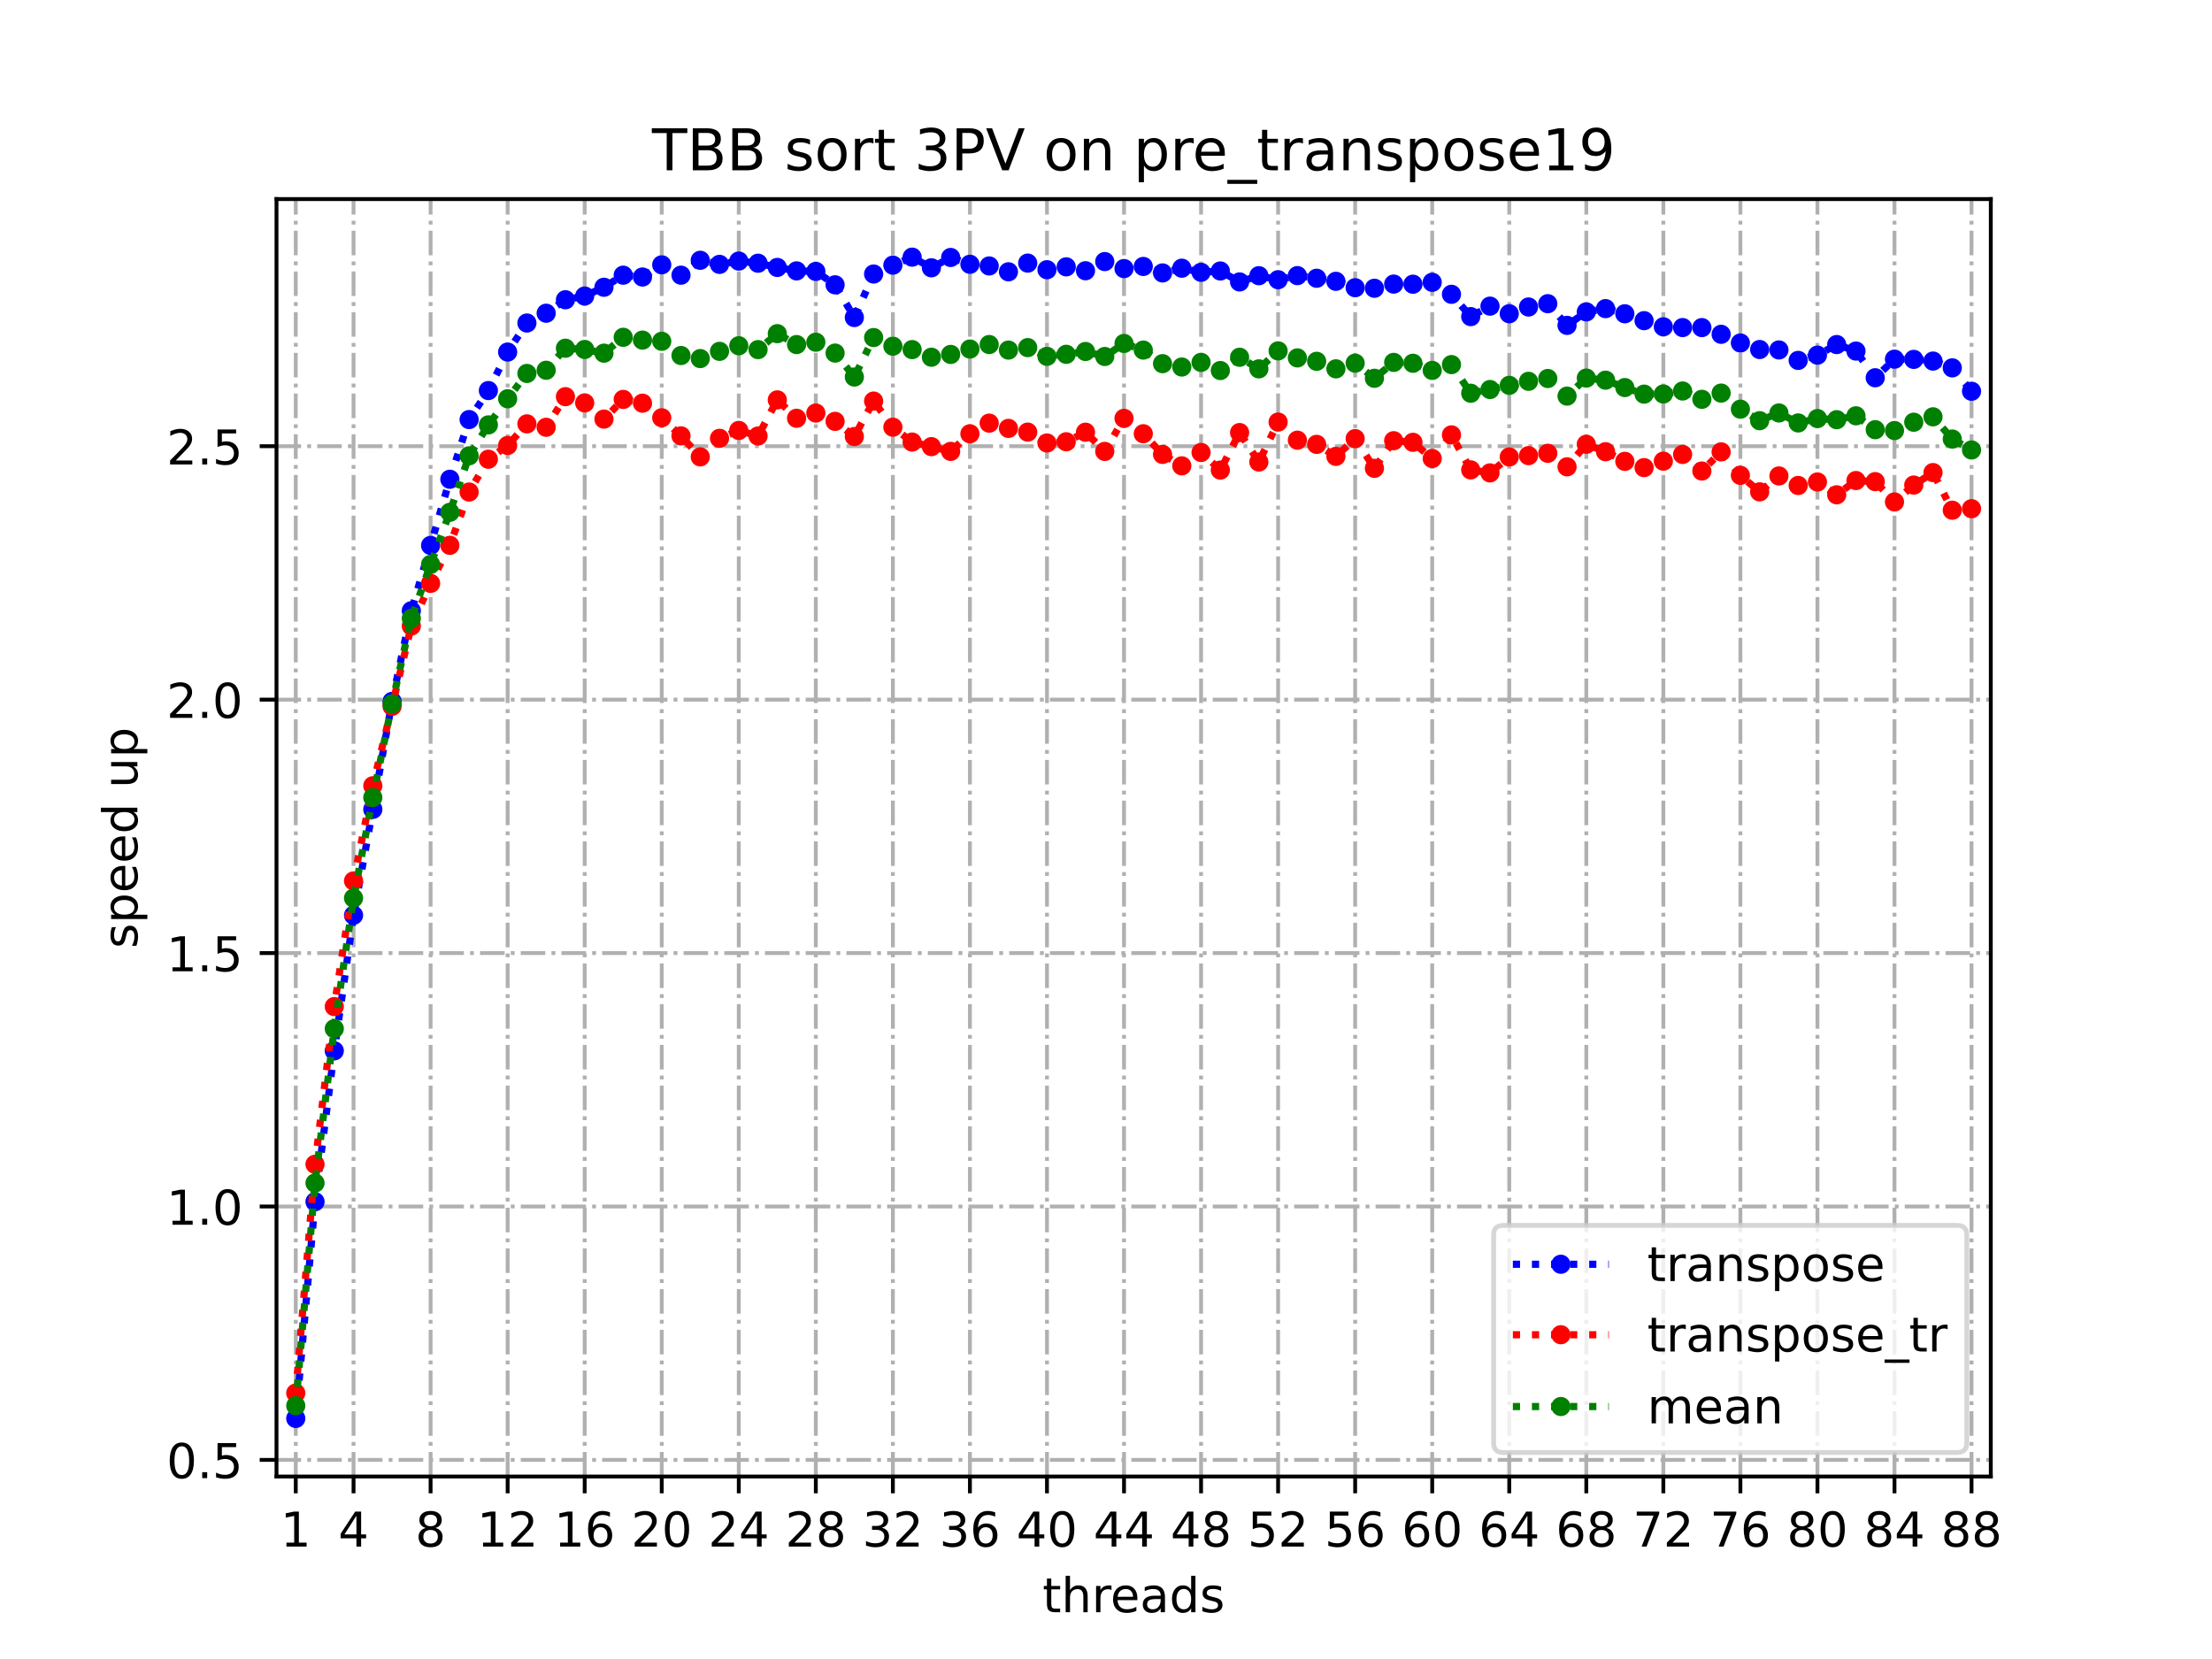 <?xml version="1.0" encoding="utf-8" standalone="no"?>
<!DOCTYPE svg PUBLIC "-//W3C//DTD SVG 1.1//EN"
  "http://www.w3.org/Graphics/SVG/1.1/DTD/svg11.dtd">
<!-- Created with matplotlib (https://matplotlib.org/) -->
<svg height="345.6pt" version="1.1" viewBox="0 0 460.8 345.6" width="460.8pt" xmlns="http://www.w3.org/2000/svg" xmlns:xlink="http://www.w3.org/1999/xlink">
 <defs>
  <style type="text/css">
*{stroke-linecap:butt;stroke-linejoin:round;}
  </style>
 </defs>
 <g id="figure_1">
  <g id="patch_1">
   <path d="M 0 345.6 
L 460.8 345.6 
L 460.8 0 
L 0 0 
z
" style="fill:#ffffff;"/>
  </g>
  <g id="axes_1">
   <g id="patch_2">
    <path d="M 57.6 307.584 
L 414.72 307.584 
L 414.72 41.472 
L 57.6 41.472 
z
" style="fill:#ffffff;"/>
   </g>
   <g id="matplotlib.axis_1">
    <g id="xtick_1">
     <g id="line2d_1">
      <path clip-path="url(#p2a86672e7e)" d="M 61.613 307.584 
L 61.613 41.472 
" style="fill:none;stroke:#b0b0b0;stroke-dasharray:5.12,1.28,0.8,1.28;stroke-dashoffset:0;stroke-width:0.8;"/>
     </g>
     <g id="line2d_2">
      <defs>
       <path d="M 0 0 
L 0 3.5 
" id="m8f3d64a32a" style="stroke:#000000;stroke-width:0.8;"/>
      </defs>
      <g>
       <use style="stroke:#000000;stroke-width:0.8;" x="61.613" xlink:href="#m8f3d64a32a" y="307.584"/>
      </g>
     </g>
     <g id="text_1">
      <!-- 1 -->
      <defs>
       <path d="M 12.406 8.297 
L 28.516 8.297 
L 28.516 63.922 
L 10.984 60.406 
L 10.984 69.391 
L 28.422 72.906 
L 38.281 72.906 
L 38.281 8.297 
L 54.391 8.297 
L 54.391 0 
L 12.406 0 
z
" id="DejaVuSans-49"/>
      </defs>
      <g transform="translate(58.431 322.182)scale(0.1 -0.1)">
       <use xlink:href="#DejaVuSans-49"/>
      </g>
     </g>
    </g>
    <g id="xtick_2">
     <g id="line2d_3">
      <path clip-path="url(#p2a86672e7e)" d="M 73.65 307.584 
L 73.65 41.472 
" style="fill:none;stroke:#b0b0b0;stroke-dasharray:5.12,1.28,0.8,1.28;stroke-dashoffset:0;stroke-width:0.8;"/>
     </g>
     <g id="line2d_4">
      <g>
       <use style="stroke:#000000;stroke-width:0.8;" x="73.65" xlink:href="#m8f3d64a32a" y="307.584"/>
      </g>
     </g>
     <g id="text_2">
      <!-- 4 -->
      <defs>
       <path d="M 37.797 64.312 
L 12.891 25.391 
L 37.797 25.391 
z
M 35.203 72.906 
L 47.609 72.906 
L 47.609 25.391 
L 58.016 25.391 
L 58.016 17.188 
L 47.609 17.188 
L 47.609 0 
L 37.797 0 
L 37.797 17.188 
L 4.891 17.188 
L 4.891 26.703 
z
" id="DejaVuSans-52"/>
      </defs>
      <g transform="translate(70.469 322.182)scale(0.1 -0.1)">
       <use xlink:href="#DejaVuSans-52"/>
      </g>
     </g>
    </g>
    <g id="xtick_3">
     <g id="line2d_5">
      <path clip-path="url(#p2a86672e7e)" d="M 89.701 307.584 
L 89.701 41.472 
" style="fill:none;stroke:#b0b0b0;stroke-dasharray:5.12,1.28,0.8,1.28;stroke-dashoffset:0;stroke-width:0.8;"/>
     </g>
     <g id="line2d_6">
      <g>
       <use style="stroke:#000000;stroke-width:0.8;" x="89.701" xlink:href="#m8f3d64a32a" y="307.584"/>
      </g>
     </g>
     <g id="text_3">
      <!-- 8 -->
      <defs>
       <path d="M 31.781 34.625 
Q 24.75 34.625 20.719 30.859 
Q 16.703 27.094 16.703 20.516 
Q 16.703 13.922 20.719 10.156 
Q 24.75 6.391 31.781 6.391 
Q 38.812 6.391 42.859 10.172 
Q 46.922 13.969 46.922 20.516 
Q 46.922 27.094 42.891 30.859 
Q 38.875 34.625 31.781 34.625 
z
M 21.922 38.812 
Q 15.578 40.375 12.031 44.719 
Q 8.5 49.078 8.5 55.328 
Q 8.5 64.062 14.719 69.141 
Q 20.953 74.219 31.781 74.219 
Q 42.672 74.219 48.875 69.141 
Q 55.078 64.062 55.078 55.328 
Q 55.078 49.078 51.531 44.719 
Q 48 40.375 41.703 38.812 
Q 48.828 37.156 52.797 32.312 
Q 56.781 27.484 56.781 20.516 
Q 56.781 9.906 50.312 4.234 
Q 43.844 -1.422 31.781 -1.422 
Q 19.734 -1.422 13.25 4.234 
Q 6.781 9.906 6.781 20.516 
Q 6.781 27.484 10.781 32.312 
Q 14.797 37.156 21.922 38.812 
z
M 18.312 54.391 
Q 18.312 48.734 21.844 45.562 
Q 25.391 42.391 31.781 42.391 
Q 38.141 42.391 41.719 45.562 
Q 45.312 48.734 45.312 54.391 
Q 45.312 60.062 41.719 63.234 
Q 38.141 66.406 31.781 66.406 
Q 25.391 66.406 21.844 63.234 
Q 18.312 60.062 18.312 54.391 
z
" id="DejaVuSans-56"/>
      </defs>
      <g transform="translate(86.519 322.182)scale(0.1 -0.1)">
       <use xlink:href="#DejaVuSans-56"/>
      </g>
     </g>
    </g>
    <g id="xtick_4">
     <g id="line2d_7">
      <path clip-path="url(#p2a86672e7e)" d="M 105.751 307.584 
L 105.751 41.472 
" style="fill:none;stroke:#b0b0b0;stroke-dasharray:5.12,1.28,0.8,1.28;stroke-dashoffset:0;stroke-width:0.8;"/>
     </g>
     <g id="line2d_8">
      <g>
       <use style="stroke:#000000;stroke-width:0.8;" x="105.751" xlink:href="#m8f3d64a32a" y="307.584"/>
      </g>
     </g>
     <g id="text_4">
      <!-- 12 -->
      <defs>
       <path d="M 19.188 8.297 
L 53.609 8.297 
L 53.609 0 
L 7.328 0 
L 7.328 8.297 
Q 12.938 14.109 22.625 23.891 
Q 32.328 33.688 34.812 36.531 
Q 39.547 41.844 41.422 45.531 
Q 43.312 49.219 43.312 52.781 
Q 43.312 58.594 39.234 62.25 
Q 35.156 65.922 28.609 65.922 
Q 23.969 65.922 18.812 64.312 
Q 13.672 62.703 7.812 59.422 
L 7.812 69.391 
Q 13.766 71.781 18.938 73 
Q 24.125 74.219 28.422 74.219 
Q 39.75 74.219 46.484 68.547 
Q 53.219 62.891 53.219 53.422 
Q 53.219 48.922 51.531 44.891 
Q 49.859 40.875 45.406 35.406 
Q 44.188 33.984 37.641 27.219 
Q 31.109 20.453 19.188 8.297 
z
" id="DejaVuSans-50"/>
      </defs>
      <g transform="translate(99.389 322.182)scale(0.1 -0.1)">
       <use xlink:href="#DejaVuSans-49"/>
       <use x="63.623" xlink:href="#DejaVuSans-50"/>
      </g>
     </g>
    </g>
    <g id="xtick_5">
     <g id="line2d_9">
      <path clip-path="url(#p2a86672e7e)" d="M 121.801 307.584 
L 121.801 41.472 
" style="fill:none;stroke:#b0b0b0;stroke-dasharray:5.12,1.28,0.8,1.28;stroke-dashoffset:0;stroke-width:0.8;"/>
     </g>
     <g id="line2d_10">
      <g>
       <use style="stroke:#000000;stroke-width:0.8;" x="121.801" xlink:href="#m8f3d64a32a" y="307.584"/>
      </g>
     </g>
     <g id="text_5">
      <!-- 16 -->
      <defs>
       <path d="M 33.016 40.375 
Q 26.375 40.375 22.484 35.828 
Q 18.609 31.297 18.609 23.391 
Q 18.609 15.531 22.484 10.953 
Q 26.375 6.391 33.016 6.391 
Q 39.656 6.391 43.531 10.953 
Q 47.406 15.531 47.406 23.391 
Q 47.406 31.297 43.531 35.828 
Q 39.656 40.375 33.016 40.375 
z
M 52.594 71.297 
L 52.594 62.312 
Q 48.875 64.062 45.094 64.984 
Q 41.312 65.922 37.594 65.922 
Q 27.828 65.922 22.672 59.328 
Q 17.531 52.734 16.797 39.406 
Q 19.672 43.656 24.016 45.922 
Q 28.375 48.188 33.594 48.188 
Q 44.578 48.188 50.953 41.516 
Q 57.328 34.859 57.328 23.391 
Q 57.328 12.156 50.688 5.359 
Q 44.047 -1.422 33.016 -1.422 
Q 20.359 -1.422 13.672 8.266 
Q 6.984 17.969 6.984 36.375 
Q 6.984 53.656 15.188 63.938 
Q 23.391 74.219 37.203 74.219 
Q 40.922 74.219 44.703 73.484 
Q 48.484 72.75 52.594 71.297 
z
" id="DejaVuSans-54"/>
      </defs>
      <g transform="translate(115.439 322.182)scale(0.1 -0.1)">
       <use xlink:href="#DejaVuSans-49"/>
       <use x="63.623" xlink:href="#DejaVuSans-54"/>
      </g>
     </g>
    </g>
    <g id="xtick_6">
     <g id="line2d_11">
      <path clip-path="url(#p2a86672e7e)" d="M 137.852 307.584 
L 137.852 41.472 
" style="fill:none;stroke:#b0b0b0;stroke-dasharray:5.12,1.28,0.8,1.28;stroke-dashoffset:0;stroke-width:0.8;"/>
     </g>
     <g id="line2d_12">
      <g>
       <use style="stroke:#000000;stroke-width:0.8;" x="137.852" xlink:href="#m8f3d64a32a" y="307.584"/>
      </g>
     </g>
     <g id="text_6">
      <!-- 20 -->
      <defs>
       <path d="M 31.781 66.406 
Q 24.172 66.406 20.328 58.906 
Q 16.5 51.422 16.5 36.375 
Q 16.5 21.391 20.328 13.891 
Q 24.172 6.391 31.781 6.391 
Q 39.453 6.391 43.281 13.891 
Q 47.125 21.391 47.125 36.375 
Q 47.125 51.422 43.281 58.906 
Q 39.453 66.406 31.781 66.406 
z
M 31.781 74.219 
Q 44.047 74.219 50.516 64.516 
Q 56.984 54.828 56.984 36.375 
Q 56.984 17.969 50.516 8.266 
Q 44.047 -1.422 31.781 -1.422 
Q 19.531 -1.422 13.062 8.266 
Q 6.594 17.969 6.594 36.375 
Q 6.594 54.828 13.062 64.516 
Q 19.531 74.219 31.781 74.219 
z
" id="DejaVuSans-48"/>
      </defs>
      <g transform="translate(131.489 322.182)scale(0.1 -0.1)">
       <use xlink:href="#DejaVuSans-50"/>
       <use x="63.623" xlink:href="#DejaVuSans-48"/>
      </g>
     </g>
    </g>
    <g id="xtick_7">
     <g id="line2d_13">
      <path clip-path="url(#p2a86672e7e)" d="M 153.902 307.584 
L 153.902 41.472 
" style="fill:none;stroke:#b0b0b0;stroke-dasharray:5.12,1.28,0.8,1.28;stroke-dashoffset:0;stroke-width:0.8;"/>
     </g>
     <g id="line2d_14">
      <g>
       <use style="stroke:#000000;stroke-width:0.8;" x="153.902" xlink:href="#m8f3d64a32a" y="307.584"/>
      </g>
     </g>
     <g id="text_7">
      <!-- 24 -->
      <g transform="translate(147.54 322.182)scale(0.1 -0.1)">
       <use xlink:href="#DejaVuSans-50"/>
       <use x="63.623" xlink:href="#DejaVuSans-52"/>
      </g>
     </g>
    </g>
    <g id="xtick_8">
     <g id="line2d_15">
      <path clip-path="url(#p2a86672e7e)" d="M 169.952 307.584 
L 169.952 41.472 
" style="fill:none;stroke:#b0b0b0;stroke-dasharray:5.12,1.28,0.8,1.28;stroke-dashoffset:0;stroke-width:0.8;"/>
     </g>
     <g id="line2d_16">
      <g>
       <use style="stroke:#000000;stroke-width:0.8;" x="169.952" xlink:href="#m8f3d64a32a" y="307.584"/>
      </g>
     </g>
     <g id="text_8">
      <!-- 28 -->
      <g transform="translate(163.59 322.182)scale(0.1 -0.1)">
       <use xlink:href="#DejaVuSans-50"/>
       <use x="63.623" xlink:href="#DejaVuSans-56"/>
      </g>
     </g>
    </g>
    <g id="xtick_9">
     <g id="line2d_17">
      <path clip-path="url(#p2a86672e7e)" d="M 186.003 307.584 
L 186.003 41.472 
" style="fill:none;stroke:#b0b0b0;stroke-dasharray:5.12,1.28,0.8,1.28;stroke-dashoffset:0;stroke-width:0.8;"/>
     </g>
     <g id="line2d_18">
      <g>
       <use style="stroke:#000000;stroke-width:0.8;" x="186.003" xlink:href="#m8f3d64a32a" y="307.584"/>
      </g>
     </g>
     <g id="text_9">
      <!-- 32 -->
      <defs>
       <path d="M 40.578 39.312 
Q 47.656 37.797 51.625 33 
Q 55.609 28.219 55.609 21.188 
Q 55.609 10.406 48.188 4.484 
Q 40.766 -1.422 27.094 -1.422 
Q 22.516 -1.422 17.656 -0.516 
Q 12.797 0.391 7.625 2.203 
L 7.625 11.719 
Q 11.719 9.328 16.594 8.109 
Q 21.484 6.891 26.812 6.891 
Q 36.078 6.891 40.938 10.547 
Q 45.797 14.203 45.797 21.188 
Q 45.797 27.641 41.281 31.266 
Q 36.766 34.906 28.719 34.906 
L 20.219 34.906 
L 20.219 43.016 
L 29.109 43.016 
Q 36.375 43.016 40.234 45.922 
Q 44.094 48.828 44.094 54.297 
Q 44.094 59.906 40.109 62.906 
Q 36.141 65.922 28.719 65.922 
Q 24.656 65.922 20.016 65.031 
Q 15.375 64.156 9.812 62.312 
L 9.812 71.094 
Q 15.438 72.656 20.344 73.438 
Q 25.25 74.219 29.594 74.219 
Q 40.828 74.219 47.359 69.109 
Q 53.906 64.016 53.906 55.328 
Q 53.906 49.266 50.438 45.094 
Q 46.969 40.922 40.578 39.312 
z
" id="DejaVuSans-51"/>
      </defs>
      <g transform="translate(179.64 322.182)scale(0.1 -0.1)">
       <use xlink:href="#DejaVuSans-51"/>
       <use x="63.623" xlink:href="#DejaVuSans-50"/>
      </g>
     </g>
    </g>
    <g id="xtick_10">
     <g id="line2d_19">
      <path clip-path="url(#p2a86672e7e)" d="M 202.053 307.584 
L 202.053 41.472 
" style="fill:none;stroke:#b0b0b0;stroke-dasharray:5.12,1.28,0.8,1.28;stroke-dashoffset:0;stroke-width:0.8;"/>
     </g>
     <g id="line2d_20">
      <g>
       <use style="stroke:#000000;stroke-width:0.8;" x="202.053" xlink:href="#m8f3d64a32a" y="307.584"/>
      </g>
     </g>
     <g id="text_10">
      <!-- 36 -->
      <g transform="translate(195.691 322.182)scale(0.1 -0.1)">
       <use xlink:href="#DejaVuSans-51"/>
       <use x="63.623" xlink:href="#DejaVuSans-54"/>
      </g>
     </g>
    </g>
    <g id="xtick_11">
     <g id="line2d_21">
      <path clip-path="url(#p2a86672e7e)" d="M 218.103 307.584 
L 218.103 41.472 
" style="fill:none;stroke:#b0b0b0;stroke-dasharray:5.12,1.28,0.8,1.28;stroke-dashoffset:0;stroke-width:0.8;"/>
     </g>
     <g id="line2d_22">
      <g>
       <use style="stroke:#000000;stroke-width:0.8;" x="218.103" xlink:href="#m8f3d64a32a" y="307.584"/>
      </g>
     </g>
     <g id="text_11">
      <!-- 40 -->
      <g transform="translate(211.741 322.182)scale(0.1 -0.1)">
       <use xlink:href="#DejaVuSans-52"/>
       <use x="63.623" xlink:href="#DejaVuSans-48"/>
      </g>
     </g>
    </g>
    <g id="xtick_12">
     <g id="line2d_23">
      <path clip-path="url(#p2a86672e7e)" d="M 234.154 307.584 
L 234.154 41.472 
" style="fill:none;stroke:#b0b0b0;stroke-dasharray:5.12,1.28,0.8,1.28;stroke-dashoffset:0;stroke-width:0.8;"/>
     </g>
     <g id="line2d_24">
      <g>
       <use style="stroke:#000000;stroke-width:0.8;" x="234.154" xlink:href="#m8f3d64a32a" y="307.584"/>
      </g>
     </g>
     <g id="text_12">
      <!-- 44 -->
      <g transform="translate(227.791 322.182)scale(0.1 -0.1)">
       <use xlink:href="#DejaVuSans-52"/>
       <use x="63.623" xlink:href="#DejaVuSans-52"/>
      </g>
     </g>
    </g>
    <g id="xtick_13">
     <g id="line2d_25">
      <path clip-path="url(#p2a86672e7e)" d="M 250.204 307.584 
L 250.204 41.472 
" style="fill:none;stroke:#b0b0b0;stroke-dasharray:5.12,1.28,0.8,1.28;stroke-dashoffset:0;stroke-width:0.8;"/>
     </g>
     <g id="line2d_26">
      <g>
       <use style="stroke:#000000;stroke-width:0.8;" x="250.204" xlink:href="#m8f3d64a32a" y="307.584"/>
      </g>
     </g>
     <g id="text_13">
      <!-- 48 -->
      <g transform="translate(243.842 322.182)scale(0.1 -0.1)">
       <use xlink:href="#DejaVuSans-52"/>
       <use x="63.623" xlink:href="#DejaVuSans-56"/>
      </g>
     </g>
    </g>
    <g id="xtick_14">
     <g id="line2d_27">
      <path clip-path="url(#p2a86672e7e)" d="M 266.254 307.584 
L 266.254 41.472 
" style="fill:none;stroke:#b0b0b0;stroke-dasharray:5.12,1.28,0.8,1.28;stroke-dashoffset:0;stroke-width:0.8;"/>
     </g>
     <g id="line2d_28">
      <g>
       <use style="stroke:#000000;stroke-width:0.8;" x="266.254" xlink:href="#m8f3d64a32a" y="307.584"/>
      </g>
     </g>
     <g id="text_14">
      <!-- 52 -->
      <defs>
       <path d="M 10.797 72.906 
L 49.516 72.906 
L 49.516 64.594 
L 19.828 64.594 
L 19.828 46.734 
Q 21.969 47.469 24.109 47.828 
Q 26.266 48.188 28.422 48.188 
Q 40.625 48.188 47.75 41.5 
Q 54.891 34.812 54.891 23.391 
Q 54.891 11.625 47.562 5.094 
Q 40.234 -1.422 26.906 -1.422 
Q 22.312 -1.422 17.547 -0.641 
Q 12.797 0.141 7.719 1.703 
L 7.719 11.625 
Q 12.109 9.234 16.797 8.062 
Q 21.484 6.891 26.703 6.891 
Q 35.156 6.891 40.078 11.328 
Q 45.016 15.766 45.016 23.391 
Q 45.016 31 40.078 35.438 
Q 35.156 39.891 26.703 39.891 
Q 22.75 39.891 18.812 39.016 
Q 14.891 38.141 10.797 36.281 
z
" id="DejaVuSans-53"/>
      </defs>
      <g transform="translate(259.892 322.182)scale(0.1 -0.1)">
       <use xlink:href="#DejaVuSans-53"/>
       <use x="63.623" xlink:href="#DejaVuSans-50"/>
      </g>
     </g>
    </g>
    <g id="xtick_15">
     <g id="line2d_29">
      <path clip-path="url(#p2a86672e7e)" d="M 282.305 307.584 
L 282.305 41.472 
" style="fill:none;stroke:#b0b0b0;stroke-dasharray:5.12,1.28,0.8,1.28;stroke-dashoffset:0;stroke-width:0.8;"/>
     </g>
     <g id="line2d_30">
      <g>
       <use style="stroke:#000000;stroke-width:0.8;" x="282.305" xlink:href="#m8f3d64a32a" y="307.584"/>
      </g>
     </g>
     <g id="text_15">
      <!-- 56 -->
      <g transform="translate(275.942 322.182)scale(0.1 -0.1)">
       <use xlink:href="#DejaVuSans-53"/>
       <use x="63.623" xlink:href="#DejaVuSans-54"/>
      </g>
     </g>
    </g>
    <g id="xtick_16">
     <g id="line2d_31">
      <path clip-path="url(#p2a86672e7e)" d="M 298.355 307.584 
L 298.355 41.472 
" style="fill:none;stroke:#b0b0b0;stroke-dasharray:5.12,1.28,0.8,1.28;stroke-dashoffset:0;stroke-width:0.8;"/>
     </g>
     <g id="line2d_32">
      <g>
       <use style="stroke:#000000;stroke-width:0.8;" x="298.355" xlink:href="#m8f3d64a32a" y="307.584"/>
      </g>
     </g>
     <g id="text_16">
      <!-- 60 -->
      <g transform="translate(291.993 322.182)scale(0.1 -0.1)">
       <use xlink:href="#DejaVuSans-54"/>
       <use x="63.623" xlink:href="#DejaVuSans-48"/>
      </g>
     </g>
    </g>
    <g id="xtick_17">
     <g id="line2d_33">
      <path clip-path="url(#p2a86672e7e)" d="M 314.405 307.584 
L 314.405 41.472 
" style="fill:none;stroke:#b0b0b0;stroke-dasharray:5.12,1.28,0.8,1.28;stroke-dashoffset:0;stroke-width:0.8;"/>
     </g>
     <g id="line2d_34">
      <g>
       <use style="stroke:#000000;stroke-width:0.8;" x="314.405" xlink:href="#m8f3d64a32a" y="307.584"/>
      </g>
     </g>
     <g id="text_17">
      <!-- 64 -->
      <g transform="translate(308.043 322.182)scale(0.1 -0.1)">
       <use xlink:href="#DejaVuSans-54"/>
       <use x="63.623" xlink:href="#DejaVuSans-52"/>
      </g>
     </g>
    </g>
    <g id="xtick_18">
     <g id="line2d_35">
      <path clip-path="url(#p2a86672e7e)" d="M 330.456 307.584 
L 330.456 41.472 
" style="fill:none;stroke:#b0b0b0;stroke-dasharray:5.12,1.28,0.8,1.28;stroke-dashoffset:0;stroke-width:0.8;"/>
     </g>
     <g id="line2d_36">
      <g>
       <use style="stroke:#000000;stroke-width:0.8;" x="330.456" xlink:href="#m8f3d64a32a" y="307.584"/>
      </g>
     </g>
     <g id="text_18">
      <!-- 68 -->
      <g transform="translate(324.093 322.182)scale(0.1 -0.1)">
       <use xlink:href="#DejaVuSans-54"/>
       <use x="63.623" xlink:href="#DejaVuSans-56"/>
      </g>
     </g>
    </g>
    <g id="xtick_19">
     <g id="line2d_37">
      <path clip-path="url(#p2a86672e7e)" d="M 346.506 307.584 
L 346.506 41.472 
" style="fill:none;stroke:#b0b0b0;stroke-dasharray:5.12,1.28,0.8,1.28;stroke-dashoffset:0;stroke-width:0.8;"/>
     </g>
     <g id="line2d_38">
      <g>
       <use style="stroke:#000000;stroke-width:0.8;" x="346.506" xlink:href="#m8f3d64a32a" y="307.584"/>
      </g>
     </g>
     <g id="text_19">
      <!-- 72 -->
      <defs>
       <path d="M 8.203 72.906 
L 55.078 72.906 
L 55.078 68.703 
L 28.609 0 
L 18.312 0 
L 43.219 64.594 
L 8.203 64.594 
z
" id="DejaVuSans-55"/>
      </defs>
      <g transform="translate(340.144 322.182)scale(0.1 -0.1)">
       <use xlink:href="#DejaVuSans-55"/>
       <use x="63.623" xlink:href="#DejaVuSans-50"/>
      </g>
     </g>
    </g>
    <g id="xtick_20">
     <g id="line2d_39">
      <path clip-path="url(#p2a86672e7e)" d="M 362.556 307.584 
L 362.556 41.472 
" style="fill:none;stroke:#b0b0b0;stroke-dasharray:5.12,1.28,0.8,1.28;stroke-dashoffset:0;stroke-width:0.8;"/>
     </g>
     <g id="line2d_40">
      <g>
       <use style="stroke:#000000;stroke-width:0.8;" x="362.556" xlink:href="#m8f3d64a32a" y="307.584"/>
      </g>
     </g>
     <g id="text_20">
      <!-- 76 -->
      <g transform="translate(356.194 322.182)scale(0.1 -0.1)">
       <use xlink:href="#DejaVuSans-55"/>
       <use x="63.623" xlink:href="#DejaVuSans-54"/>
      </g>
     </g>
    </g>
    <g id="xtick_21">
     <g id="line2d_41">
      <path clip-path="url(#p2a86672e7e)" d="M 378.607 307.584 
L 378.607 41.472 
" style="fill:none;stroke:#b0b0b0;stroke-dasharray:5.12,1.28,0.8,1.28;stroke-dashoffset:0;stroke-width:0.8;"/>
     </g>
     <g id="line2d_42">
      <g>
       <use style="stroke:#000000;stroke-width:0.8;" x="378.607" xlink:href="#m8f3d64a32a" y="307.584"/>
      </g>
     </g>
     <g id="text_21">
      <!-- 80 -->
      <g transform="translate(372.244 322.182)scale(0.1 -0.1)">
       <use xlink:href="#DejaVuSans-56"/>
       <use x="63.623" xlink:href="#DejaVuSans-48"/>
      </g>
     </g>
    </g>
    <g id="xtick_22">
     <g id="line2d_43">
      <path clip-path="url(#p2a86672e7e)" d="M 394.657 307.584 
L 394.657 41.472 
" style="fill:none;stroke:#b0b0b0;stroke-dasharray:5.12,1.28,0.8,1.28;stroke-dashoffset:0;stroke-width:0.8;"/>
     </g>
     <g id="line2d_44">
      <g>
       <use style="stroke:#000000;stroke-width:0.8;" x="394.657" xlink:href="#m8f3d64a32a" y="307.584"/>
      </g>
     </g>
     <g id="text_22">
      <!-- 84 -->
      <g transform="translate(388.295 322.182)scale(0.1 -0.1)">
       <use xlink:href="#DejaVuSans-56"/>
       <use x="63.623" xlink:href="#DejaVuSans-52"/>
      </g>
     </g>
    </g>
    <g id="xtick_23">
     <g id="line2d_45">
      <path clip-path="url(#p2a86672e7e)" d="M 410.707 307.584 
L 410.707 41.472 
" style="fill:none;stroke:#b0b0b0;stroke-dasharray:5.12,1.28,0.8,1.28;stroke-dashoffset:0;stroke-width:0.8;"/>
     </g>
     <g id="line2d_46">
      <g>
       <use style="stroke:#000000;stroke-width:0.8;" x="410.707" xlink:href="#m8f3d64a32a" y="307.584"/>
      </g>
     </g>
     <g id="text_23">
      <!-- 88 -->
      <g transform="translate(404.345 322.182)scale(0.1 -0.1)">
       <use xlink:href="#DejaVuSans-56"/>
       <use x="63.623" xlink:href="#DejaVuSans-56"/>
      </g>
     </g>
    </g>
    <g id="text_24">
     <!-- threads -->
     <defs>
      <path d="M 18.312 70.219 
L 18.312 54.688 
L 36.812 54.688 
L 36.812 47.703 
L 18.312 47.703 
L 18.312 18.016 
Q 18.312 11.328 20.141 9.422 
Q 21.969 7.516 27.594 7.516 
L 36.812 7.516 
L 36.812 0 
L 27.594 0 
Q 17.188 0 13.234 3.875 
Q 9.281 7.766 9.281 18.016 
L 9.281 47.703 
L 2.688 47.703 
L 2.688 54.688 
L 9.281 54.688 
L 9.281 70.219 
z
" id="DejaVuSans-116"/>
      <path d="M 54.891 33.016 
L 54.891 0 
L 45.906 0 
L 45.906 32.719 
Q 45.906 40.484 42.875 44.328 
Q 39.844 48.188 33.797 48.188 
Q 26.516 48.188 22.312 43.547 
Q 18.109 38.922 18.109 30.906 
L 18.109 0 
L 9.078 0 
L 9.078 75.984 
L 18.109 75.984 
L 18.109 46.188 
Q 21.344 51.125 25.703 53.562 
Q 30.078 56 35.797 56 
Q 45.219 56 50.047 50.172 
Q 54.891 44.344 54.891 33.016 
z
" id="DejaVuSans-104"/>
      <path d="M 41.109 46.297 
Q 39.594 47.172 37.812 47.578 
Q 36.031 48 33.891 48 
Q 26.266 48 22.188 43.047 
Q 18.109 38.094 18.109 28.812 
L 18.109 0 
L 9.078 0 
L 9.078 54.688 
L 18.109 54.688 
L 18.109 46.188 
Q 20.953 51.172 25.484 53.578 
Q 30.031 56 36.531 56 
Q 37.453 56 38.578 55.875 
Q 39.703 55.766 41.062 55.516 
z
" id="DejaVuSans-114"/>
      <path d="M 56.203 29.594 
L 56.203 25.203 
L 14.891 25.203 
Q 15.484 15.922 20.484 11.062 
Q 25.484 6.203 34.422 6.203 
Q 39.594 6.203 44.453 7.469 
Q 49.312 8.734 54.109 11.281 
L 54.109 2.781 
Q 49.266 0.734 44.188 -0.344 
Q 39.109 -1.422 33.891 -1.422 
Q 20.797 -1.422 13.156 6.188 
Q 5.516 13.812 5.516 26.812 
Q 5.516 40.234 12.766 48.109 
Q 20.016 56 32.328 56 
Q 43.359 56 49.781 48.891 
Q 56.203 41.797 56.203 29.594 
z
M 47.219 32.234 
Q 47.125 39.594 43.094 43.984 
Q 39.062 48.391 32.422 48.391 
Q 24.906 48.391 20.391 44.141 
Q 15.875 39.891 15.188 32.172 
z
" id="DejaVuSans-101"/>
      <path d="M 34.281 27.484 
Q 23.391 27.484 19.188 25 
Q 14.984 22.516 14.984 16.5 
Q 14.984 11.719 18.141 8.906 
Q 21.297 6.109 26.703 6.109 
Q 34.188 6.109 38.703 11.406 
Q 43.219 16.703 43.219 25.484 
L 43.219 27.484 
z
M 52.203 31.203 
L 52.203 0 
L 43.219 0 
L 43.219 8.297 
Q 40.141 3.328 35.547 0.953 
Q 30.953 -1.422 24.312 -1.422 
Q 15.922 -1.422 10.953 3.297 
Q 6 8.016 6 15.922 
Q 6 25.141 12.172 29.828 
Q 18.359 34.516 30.609 34.516 
L 43.219 34.516 
L 43.219 35.406 
Q 43.219 41.609 39.141 45 
Q 35.062 48.391 27.688 48.391 
Q 23 48.391 18.547 47.266 
Q 14.109 46.141 10.016 43.891 
L 10.016 52.203 
Q 14.938 54.109 19.578 55.047 
Q 24.219 56 28.609 56 
Q 40.484 56 46.344 49.844 
Q 52.203 43.703 52.203 31.203 
z
" id="DejaVuSans-97"/>
      <path d="M 45.406 46.391 
L 45.406 75.984 
L 54.391 75.984 
L 54.391 0 
L 45.406 0 
L 45.406 8.203 
Q 42.578 3.328 38.25 0.953 
Q 33.938 -1.422 27.875 -1.422 
Q 17.969 -1.422 11.734 6.484 
Q 5.516 14.406 5.516 27.297 
Q 5.516 40.188 11.734 48.094 
Q 17.969 56 27.875 56 
Q 33.938 56 38.25 53.625 
Q 42.578 51.266 45.406 46.391 
z
M 14.797 27.297 
Q 14.797 17.391 18.875 11.75 
Q 22.953 6.109 30.078 6.109 
Q 37.203 6.109 41.297 11.75 
Q 45.406 17.391 45.406 27.297 
Q 45.406 37.203 41.297 42.844 
Q 37.203 48.484 30.078 48.484 
Q 22.953 48.484 18.875 42.844 
Q 14.797 37.203 14.797 27.297 
z
" id="DejaVuSans-100"/>
      <path d="M 44.281 53.078 
L 44.281 44.578 
Q 40.484 46.531 36.375 47.5 
Q 32.281 48.484 27.875 48.484 
Q 21.188 48.484 17.844 46.438 
Q 14.5 44.391 14.5 40.281 
Q 14.5 37.156 16.891 35.375 
Q 19.281 33.594 26.516 31.984 
L 29.594 31.297 
Q 39.156 29.25 43.188 25.516 
Q 47.219 21.781 47.219 15.094 
Q 47.219 7.469 41.188 3.016 
Q 35.156 -1.422 24.609 -1.422 
Q 20.219 -1.422 15.453 -0.562 
Q 10.688 0.297 5.422 2 
L 5.422 11.281 
Q 10.406 8.688 15.234 7.391 
Q 20.062 6.109 24.812 6.109 
Q 31.156 6.109 34.562 8.281 
Q 37.984 10.453 37.984 14.406 
Q 37.984 18.062 35.516 20.016 
Q 33.062 21.969 24.703 23.781 
L 21.578 24.516 
Q 13.234 26.266 9.516 29.906 
Q 5.812 33.547 5.812 39.891 
Q 5.812 47.609 11.281 51.797 
Q 16.75 56 26.812 56 
Q 31.781 56 36.172 55.266 
Q 40.578 54.547 44.281 53.078 
z
" id="DejaVuSans-115"/>
     </defs>
     <g transform="translate(217.169 335.861)scale(0.1 -0.1)">
      <use xlink:href="#DejaVuSans-116"/>
      <use x="39.209" xlink:href="#DejaVuSans-104"/>
      <use x="102.588" xlink:href="#DejaVuSans-114"/>
      <use x="141.451" xlink:href="#DejaVuSans-101"/>
      <use x="202.975" xlink:href="#DejaVuSans-97"/>
      <use x="264.254" xlink:href="#DejaVuSans-100"/>
      <use x="327.73" xlink:href="#DejaVuSans-115"/>
     </g>
    </g>
   </g>
   <g id="matplotlib.axis_2">
    <g id="ytick_1">
     <g id="line2d_47">
      <path clip-path="url(#p2a86672e7e)" d="M 57.6 304.123 
L 414.72 304.123 
" style="fill:none;stroke:#b0b0b0;stroke-dasharray:5.12,1.28,0.8,1.28;stroke-dashoffset:0;stroke-width:0.8;"/>
     </g>
     <g id="line2d_48">
      <defs>
       <path d="M 0 0 
L -3.5 0 
" id="m45310d4e79" style="stroke:#000000;stroke-width:0.8;"/>
      </defs>
      <g>
       <use style="stroke:#000000;stroke-width:0.8;" x="57.6" xlink:href="#m45310d4e79" y="304.123"/>
      </g>
     </g>
     <g id="text_25">
      <!-- 0.5 -->
      <defs>
       <path d="M 10.688 12.406 
L 21 12.406 
L 21 0 
L 10.688 0 
z
" id="DejaVuSans-46"/>
      </defs>
      <g transform="translate(34.697 307.922)scale(0.1 -0.1)">
       <use xlink:href="#DejaVuSans-48"/>
       <use x="63.623" xlink:href="#DejaVuSans-46"/>
       <use x="95.41" xlink:href="#DejaVuSans-53"/>
      </g>
     </g>
    </g>
    <g id="ytick_2">
     <g id="line2d_49">
      <path clip-path="url(#p2a86672e7e)" d="M 57.6 251.332 
L 414.72 251.332 
" style="fill:none;stroke:#b0b0b0;stroke-dasharray:5.12,1.28,0.8,1.28;stroke-dashoffset:0;stroke-width:0.8;"/>
     </g>
     <g id="line2d_50">
      <g>
       <use style="stroke:#000000;stroke-width:0.8;" x="57.6" xlink:href="#m45310d4e79" y="251.332"/>
      </g>
     </g>
     <g id="text_26">
      <!-- 1.0 -->
      <g transform="translate(34.697 255.131)scale(0.1 -0.1)">
       <use xlink:href="#DejaVuSans-49"/>
       <use x="63.623" xlink:href="#DejaVuSans-46"/>
       <use x="95.41" xlink:href="#DejaVuSans-48"/>
      </g>
     </g>
    </g>
    <g id="ytick_3">
     <g id="line2d_51">
      <path clip-path="url(#p2a86672e7e)" d="M 57.6 198.54 
L 414.72 198.54 
" style="fill:none;stroke:#b0b0b0;stroke-dasharray:5.12,1.28,0.8,1.28;stroke-dashoffset:0;stroke-width:0.8;"/>
     </g>
     <g id="line2d_52">
      <g>
       <use style="stroke:#000000;stroke-width:0.8;" x="57.6" xlink:href="#m45310d4e79" y="198.54"/>
      </g>
     </g>
     <g id="text_27">
      <!-- 1.5 -->
      <g transform="translate(34.697 202.339)scale(0.1 -0.1)">
       <use xlink:href="#DejaVuSans-49"/>
       <use x="63.623" xlink:href="#DejaVuSans-46"/>
       <use x="95.41" xlink:href="#DejaVuSans-53"/>
      </g>
     </g>
    </g>
    <g id="ytick_4">
     <g id="line2d_53">
      <path clip-path="url(#p2a86672e7e)" d="M 57.6 145.749 
L 414.72 145.749 
" style="fill:none;stroke:#b0b0b0;stroke-dasharray:5.12,1.28,0.8,1.28;stroke-dashoffset:0;stroke-width:0.8;"/>
     </g>
     <g id="line2d_54">
      <g>
       <use style="stroke:#000000;stroke-width:0.8;" x="57.6" xlink:href="#m45310d4e79" y="145.749"/>
      </g>
     </g>
     <g id="text_28">
      <!-- 2.0 -->
      <g transform="translate(34.697 149.548)scale(0.1 -0.1)">
       <use xlink:href="#DejaVuSans-50"/>
       <use x="63.623" xlink:href="#DejaVuSans-46"/>
       <use x="95.41" xlink:href="#DejaVuSans-48"/>
      </g>
     </g>
    </g>
    <g id="ytick_5">
     <g id="line2d_55">
      <path clip-path="url(#p2a86672e7e)" d="M 57.6 92.957 
L 414.72 92.957 
" style="fill:none;stroke:#b0b0b0;stroke-dasharray:5.12,1.28,0.8,1.28;stroke-dashoffset:0;stroke-width:0.8;"/>
     </g>
     <g id="line2d_56">
      <g>
       <use style="stroke:#000000;stroke-width:0.8;" x="57.6" xlink:href="#m45310d4e79" y="92.957"/>
      </g>
     </g>
     <g id="text_29">
      <!-- 2.5 -->
      <g transform="translate(34.697 96.756)scale(0.1 -0.1)">
       <use xlink:href="#DejaVuSans-50"/>
       <use x="63.623" xlink:href="#DejaVuSans-46"/>
       <use x="95.41" xlink:href="#DejaVuSans-53"/>
      </g>
     </g>
    </g>
    <g id="text_30">
     <!-- speed up -->
     <defs>
      <path d="M 18.109 8.203 
L 18.109 -20.797 
L 9.078 -20.797 
L 9.078 54.688 
L 18.109 54.688 
L 18.109 46.391 
Q 20.953 51.266 25.266 53.625 
Q 29.594 56 35.594 56 
Q 45.562 56 51.781 48.094 
Q 58.016 40.188 58.016 27.297 
Q 58.016 14.406 51.781 6.484 
Q 45.562 -1.422 35.594 -1.422 
Q 29.594 -1.422 25.266 0.953 
Q 20.953 3.328 18.109 8.203 
z
M 48.688 27.297 
Q 48.688 37.203 44.609 42.844 
Q 40.531 48.484 33.406 48.484 
Q 26.266 48.484 22.188 42.844 
Q 18.109 37.203 18.109 27.297 
Q 18.109 17.391 22.188 11.75 
Q 26.266 6.109 33.406 6.109 
Q 40.531 6.109 44.609 11.75 
Q 48.688 17.391 48.688 27.297 
z
" id="DejaVuSans-112"/>
      <path id="DejaVuSans-32"/>
      <path d="M 8.5 21.578 
L 8.5 54.688 
L 17.484 54.688 
L 17.484 21.922 
Q 17.484 14.156 20.5 10.266 
Q 23.531 6.391 29.594 6.391 
Q 36.859 6.391 41.078 11.031 
Q 45.312 15.672 45.312 23.688 
L 45.312 54.688 
L 54.297 54.688 
L 54.297 0 
L 45.312 0 
L 45.312 8.406 
Q 42.047 3.422 37.719 1 
Q 33.406 -1.422 27.688 -1.422 
Q 18.266 -1.422 13.375 4.438 
Q 8.5 10.297 8.5 21.578 
z
M 31.109 56 
z
" id="DejaVuSans-117"/>
     </defs>
     <g transform="translate(28.617 197.566)rotate(-90)scale(0.1 -0.1)">
      <use xlink:href="#DejaVuSans-115"/>
      <use x="52.1" xlink:href="#DejaVuSans-112"/>
      <use x="115.576" xlink:href="#DejaVuSans-101"/>
      <use x="177.1" xlink:href="#DejaVuSans-101"/>
      <use x="238.623" xlink:href="#DejaVuSans-100"/>
      <use x="302.1" xlink:href="#DejaVuSans-32"/>
      <use x="333.887" xlink:href="#DejaVuSans-117"/>
      <use x="397.266" xlink:href="#DejaVuSans-112"/>
     </g>
    </g>
   </g>
   <g id="line2d_57">
    <path clip-path="url(#p2a86672e7e)" d="M 61.613 295.488 
L 65.625 250.344 
L 69.638 218.906 
L 73.65 190.663 
L 77.663 168.603 
L 81.676 146.113 
L 85.688 127.228 
L 89.701 113.628 
L 93.713 99.839 
L 97.726 87.401 
L 101.738 81.359 
L 105.751 73.341 
L 109.764 67.291 
L 113.776 65.25 
L 117.789 62.444 
L 121.801 61.669 
L 125.814 59.841 
L 129.827 57.324 
L 133.839 57.707 
L 137.852 55.164 
L 141.864 57.325 
L 145.877 54.223 
L 149.889 55.075 
L 153.902 54.384 
L 157.915 54.831 
L 161.927 55.712 
L 165.94 56.43 
L 169.952 56.538 
L 173.965 59.334 
L 177.978 66.143 
L 181.99 57.085 
L 186.003 55.237 
L 190.015 53.568 
L 194.028 55.788 
L 198.04 53.636 
L 202.053 55.054 
L 206.066 55.403 
L 210.078 56.622 
L 214.091 54.811 
L 218.103 56.187 
L 222.116 55.588 
L 226.129 56.401 
L 230.141 54.49 
L 234.154 55.948 
L 238.166 55.505 
L 242.179 56.858 
L 246.191 55.871 
L 250.204 56.725 
L 254.217 56.451 
L 258.229 58.732 
L 262.242 57.433 
L 266.254 58.27 
L 270.267 57.416 
L 274.28 57.964 
L 278.292 58.602 
L 282.305 59.937 
L 286.317 60.05 
L 290.33 59.18 
L 294.342 59.206 
L 298.355 58.809 
L 302.368 61.309 
L 306.38 65.956 
L 310.393 63.775 
L 314.405 65.357 
L 318.418 63.954 
L 322.431 63.264 
L 326.443 67.781 
L 330.456 64.971 
L 334.468 64.291 
L 338.481 65.367 
L 342.493 66.799 
L 346.506 68.078 
L 350.519 68.239 
L 354.531 68.245 
L 358.544 69.641 
L 362.556 71.45 
L 366.569 72.812 
L 370.582 72.901 
L 374.594 75.08 
L 378.607 73.982 
L 382.619 71.778 
L 386.632 73.136 
L 390.644 78.693 
L 394.657 74.824 
L 398.67 74.867 
L 402.682 75.218 
L 406.695 76.632 
L 410.707 81.504 
" style="fill:none;stroke:#0000ff;stroke-dasharray:1.5,2.475;stroke-dashoffset:0;stroke-width:1.5;"/>
    <defs>
     <path d="M 0 1.5 
C 0.398 1.5 0.779 1.342 1.061 1.061 
C 1.342 0.779 1.5 0.398 1.5 0 
C 1.5 -0.398 1.342 -0.779 1.061 -1.061 
C 0.779 -1.342 0.398 -1.5 0 -1.5 
C -0.398 -1.5 -0.779 -1.342 -1.061 -1.061 
C -1.342 -0.779 -1.5 -0.398 -1.5 0 
C -1.5 0.398 -1.342 0.779 -1.061 1.061 
C -0.779 1.342 -0.398 1.5 0 1.5 
z
" id="mb54b41acb6" style="stroke:#0000ff;"/>
    </defs>
    <g clip-path="url(#p2a86672e7e)">
     <use style="fill:#0000ff;stroke:#0000ff;" x="61.613" xlink:href="#mb54b41acb6" y="295.488"/>
     <use style="fill:#0000ff;stroke:#0000ff;" x="65.625" xlink:href="#mb54b41acb6" y="250.344"/>
     <use style="fill:#0000ff;stroke:#0000ff;" x="69.638" xlink:href="#mb54b41acb6" y="218.906"/>
     <use style="fill:#0000ff;stroke:#0000ff;" x="73.65" xlink:href="#mb54b41acb6" y="190.663"/>
     <use style="fill:#0000ff;stroke:#0000ff;" x="77.663" xlink:href="#mb54b41acb6" y="168.603"/>
     <use style="fill:#0000ff;stroke:#0000ff;" x="81.676" xlink:href="#mb54b41acb6" y="146.113"/>
     <use style="fill:#0000ff;stroke:#0000ff;" x="85.688" xlink:href="#mb54b41acb6" y="127.228"/>
     <use style="fill:#0000ff;stroke:#0000ff;" x="89.701" xlink:href="#mb54b41acb6" y="113.628"/>
     <use style="fill:#0000ff;stroke:#0000ff;" x="93.713" xlink:href="#mb54b41acb6" y="99.839"/>
     <use style="fill:#0000ff;stroke:#0000ff;" x="97.726" xlink:href="#mb54b41acb6" y="87.401"/>
     <use style="fill:#0000ff;stroke:#0000ff;" x="101.738" xlink:href="#mb54b41acb6" y="81.359"/>
     <use style="fill:#0000ff;stroke:#0000ff;" x="105.751" xlink:href="#mb54b41acb6" y="73.341"/>
     <use style="fill:#0000ff;stroke:#0000ff;" x="109.764" xlink:href="#mb54b41acb6" y="67.291"/>
     <use style="fill:#0000ff;stroke:#0000ff;" x="113.776" xlink:href="#mb54b41acb6" y="65.25"/>
     <use style="fill:#0000ff;stroke:#0000ff;" x="117.789" xlink:href="#mb54b41acb6" y="62.444"/>
     <use style="fill:#0000ff;stroke:#0000ff;" x="121.801" xlink:href="#mb54b41acb6" y="61.669"/>
     <use style="fill:#0000ff;stroke:#0000ff;" x="125.814" xlink:href="#mb54b41acb6" y="59.841"/>
     <use style="fill:#0000ff;stroke:#0000ff;" x="129.827" xlink:href="#mb54b41acb6" y="57.324"/>
     <use style="fill:#0000ff;stroke:#0000ff;" x="133.839" xlink:href="#mb54b41acb6" y="57.707"/>
     <use style="fill:#0000ff;stroke:#0000ff;" x="137.852" xlink:href="#mb54b41acb6" y="55.164"/>
     <use style="fill:#0000ff;stroke:#0000ff;" x="141.864" xlink:href="#mb54b41acb6" y="57.325"/>
     <use style="fill:#0000ff;stroke:#0000ff;" x="145.877" xlink:href="#mb54b41acb6" y="54.223"/>
     <use style="fill:#0000ff;stroke:#0000ff;" x="149.889" xlink:href="#mb54b41acb6" y="55.075"/>
     <use style="fill:#0000ff;stroke:#0000ff;" x="153.902" xlink:href="#mb54b41acb6" y="54.384"/>
     <use style="fill:#0000ff;stroke:#0000ff;" x="157.915" xlink:href="#mb54b41acb6" y="54.831"/>
     <use style="fill:#0000ff;stroke:#0000ff;" x="161.927" xlink:href="#mb54b41acb6" y="55.712"/>
     <use style="fill:#0000ff;stroke:#0000ff;" x="165.94" xlink:href="#mb54b41acb6" y="56.43"/>
     <use style="fill:#0000ff;stroke:#0000ff;" x="169.952" xlink:href="#mb54b41acb6" y="56.538"/>
     <use style="fill:#0000ff;stroke:#0000ff;" x="173.965" xlink:href="#mb54b41acb6" y="59.334"/>
     <use style="fill:#0000ff;stroke:#0000ff;" x="177.978" xlink:href="#mb54b41acb6" y="66.143"/>
     <use style="fill:#0000ff;stroke:#0000ff;" x="181.99" xlink:href="#mb54b41acb6" y="57.085"/>
     <use style="fill:#0000ff;stroke:#0000ff;" x="186.003" xlink:href="#mb54b41acb6" y="55.237"/>
     <use style="fill:#0000ff;stroke:#0000ff;" x="190.015" xlink:href="#mb54b41acb6" y="53.568"/>
     <use style="fill:#0000ff;stroke:#0000ff;" x="194.028" xlink:href="#mb54b41acb6" y="55.788"/>
     <use style="fill:#0000ff;stroke:#0000ff;" x="198.04" xlink:href="#mb54b41acb6" y="53.636"/>
     <use style="fill:#0000ff;stroke:#0000ff;" x="202.053" xlink:href="#mb54b41acb6" y="55.054"/>
     <use style="fill:#0000ff;stroke:#0000ff;" x="206.066" xlink:href="#mb54b41acb6" y="55.403"/>
     <use style="fill:#0000ff;stroke:#0000ff;" x="210.078" xlink:href="#mb54b41acb6" y="56.622"/>
     <use style="fill:#0000ff;stroke:#0000ff;" x="214.091" xlink:href="#mb54b41acb6" y="54.811"/>
     <use style="fill:#0000ff;stroke:#0000ff;" x="218.103" xlink:href="#mb54b41acb6" y="56.187"/>
     <use style="fill:#0000ff;stroke:#0000ff;" x="222.116" xlink:href="#mb54b41acb6" y="55.588"/>
     <use style="fill:#0000ff;stroke:#0000ff;" x="226.129" xlink:href="#mb54b41acb6" y="56.401"/>
     <use style="fill:#0000ff;stroke:#0000ff;" x="230.141" xlink:href="#mb54b41acb6" y="54.49"/>
     <use style="fill:#0000ff;stroke:#0000ff;" x="234.154" xlink:href="#mb54b41acb6" y="55.948"/>
     <use style="fill:#0000ff;stroke:#0000ff;" x="238.166" xlink:href="#mb54b41acb6" y="55.505"/>
     <use style="fill:#0000ff;stroke:#0000ff;" x="242.179" xlink:href="#mb54b41acb6" y="56.858"/>
     <use style="fill:#0000ff;stroke:#0000ff;" x="246.191" xlink:href="#mb54b41acb6" y="55.871"/>
     <use style="fill:#0000ff;stroke:#0000ff;" x="250.204" xlink:href="#mb54b41acb6" y="56.725"/>
     <use style="fill:#0000ff;stroke:#0000ff;" x="254.217" xlink:href="#mb54b41acb6" y="56.451"/>
     <use style="fill:#0000ff;stroke:#0000ff;" x="258.229" xlink:href="#mb54b41acb6" y="58.732"/>
     <use style="fill:#0000ff;stroke:#0000ff;" x="262.242" xlink:href="#mb54b41acb6" y="57.433"/>
     <use style="fill:#0000ff;stroke:#0000ff;" x="266.254" xlink:href="#mb54b41acb6" y="58.27"/>
     <use style="fill:#0000ff;stroke:#0000ff;" x="270.267" xlink:href="#mb54b41acb6" y="57.416"/>
     <use style="fill:#0000ff;stroke:#0000ff;" x="274.28" xlink:href="#mb54b41acb6" y="57.964"/>
     <use style="fill:#0000ff;stroke:#0000ff;" x="278.292" xlink:href="#mb54b41acb6" y="58.602"/>
     <use style="fill:#0000ff;stroke:#0000ff;" x="282.305" xlink:href="#mb54b41acb6" y="59.937"/>
     <use style="fill:#0000ff;stroke:#0000ff;" x="286.317" xlink:href="#mb54b41acb6" y="60.05"/>
     <use style="fill:#0000ff;stroke:#0000ff;" x="290.33" xlink:href="#mb54b41acb6" y="59.18"/>
     <use style="fill:#0000ff;stroke:#0000ff;" x="294.342" xlink:href="#mb54b41acb6" y="59.206"/>
     <use style="fill:#0000ff;stroke:#0000ff;" x="298.355" xlink:href="#mb54b41acb6" y="58.809"/>
     <use style="fill:#0000ff;stroke:#0000ff;" x="302.368" xlink:href="#mb54b41acb6" y="61.309"/>
     <use style="fill:#0000ff;stroke:#0000ff;" x="306.38" xlink:href="#mb54b41acb6" y="65.956"/>
     <use style="fill:#0000ff;stroke:#0000ff;" x="310.393" xlink:href="#mb54b41acb6" y="63.775"/>
     <use style="fill:#0000ff;stroke:#0000ff;" x="314.405" xlink:href="#mb54b41acb6" y="65.357"/>
     <use style="fill:#0000ff;stroke:#0000ff;" x="318.418" xlink:href="#mb54b41acb6" y="63.954"/>
     <use style="fill:#0000ff;stroke:#0000ff;" x="322.431" xlink:href="#mb54b41acb6" y="63.264"/>
     <use style="fill:#0000ff;stroke:#0000ff;" x="326.443" xlink:href="#mb54b41acb6" y="67.781"/>
     <use style="fill:#0000ff;stroke:#0000ff;" x="330.456" xlink:href="#mb54b41acb6" y="64.971"/>
     <use style="fill:#0000ff;stroke:#0000ff;" x="334.468" xlink:href="#mb54b41acb6" y="64.291"/>
     <use style="fill:#0000ff;stroke:#0000ff;" x="338.481" xlink:href="#mb54b41acb6" y="65.367"/>
     <use style="fill:#0000ff;stroke:#0000ff;" x="342.493" xlink:href="#mb54b41acb6" y="66.799"/>
     <use style="fill:#0000ff;stroke:#0000ff;" x="346.506" xlink:href="#mb54b41acb6" y="68.078"/>
     <use style="fill:#0000ff;stroke:#0000ff;" x="350.519" xlink:href="#mb54b41acb6" y="68.239"/>
     <use style="fill:#0000ff;stroke:#0000ff;" x="354.531" xlink:href="#mb54b41acb6" y="68.245"/>
     <use style="fill:#0000ff;stroke:#0000ff;" x="358.544" xlink:href="#mb54b41acb6" y="69.641"/>
     <use style="fill:#0000ff;stroke:#0000ff;" x="362.556" xlink:href="#mb54b41acb6" y="71.45"/>
     <use style="fill:#0000ff;stroke:#0000ff;" x="366.569" xlink:href="#mb54b41acb6" y="72.812"/>
     <use style="fill:#0000ff;stroke:#0000ff;" x="370.582" xlink:href="#mb54b41acb6" y="72.901"/>
     <use style="fill:#0000ff;stroke:#0000ff;" x="374.594" xlink:href="#mb54b41acb6" y="75.08"/>
     <use style="fill:#0000ff;stroke:#0000ff;" x="378.607" xlink:href="#mb54b41acb6" y="73.982"/>
     <use style="fill:#0000ff;stroke:#0000ff;" x="382.619" xlink:href="#mb54b41acb6" y="71.778"/>
     <use style="fill:#0000ff;stroke:#0000ff;" x="386.632" xlink:href="#mb54b41acb6" y="73.136"/>
     <use style="fill:#0000ff;stroke:#0000ff;" x="390.644" xlink:href="#mb54b41acb6" y="78.693"/>
     <use style="fill:#0000ff;stroke:#0000ff;" x="394.657" xlink:href="#mb54b41acb6" y="74.824"/>
     <use style="fill:#0000ff;stroke:#0000ff;" x="398.67" xlink:href="#mb54b41acb6" y="74.867"/>
     <use style="fill:#0000ff;stroke:#0000ff;" x="402.682" xlink:href="#mb54b41acb6" y="75.218"/>
     <use style="fill:#0000ff;stroke:#0000ff;" x="406.695" xlink:href="#mb54b41acb6" y="76.632"/>
     <use style="fill:#0000ff;stroke:#0000ff;" x="410.707" xlink:href="#mb54b41acb6" y="81.504"/>
    </g>
   </g>
   <g id="line2d_58">
    <path clip-path="url(#p2a86672e7e)" d="M 61.613 290.203 
L 65.625 242.541 
L 69.638 209.685 
L 73.65 183.511 
L 77.663 163.688 
L 81.676 147.132 
L 85.688 130.407 
L 89.701 121.526 
L 93.713 113.602 
L 97.726 102.5 
L 101.738 95.663 
L 105.751 92.797 
L 109.764 88.3 
L 113.776 89.012 
L 117.789 82.634 
L 121.801 83.934 
L 125.814 87.303 
L 129.827 83.204 
L 133.839 83.988 
L 137.852 87.027 
L 141.864 90.799 
L 145.877 95.175 
L 149.889 91.311 
L 153.902 89.667 
L 157.915 90.828 
L 161.927 83.302 
L 165.94 87.132 
L 169.952 86.044 
L 173.965 87.775 
L 177.978 90.939 
L 181.99 83.553 
L 186.003 88.994 
L 190.015 92.091 
L 194.028 93.043 
L 198.04 94.032 
L 202.053 90.366 
L 206.066 88.144 
L 210.078 89.239 
L 214.091 90.017 
L 218.103 92.281 
L 222.116 92.028 
L 226.129 90.038 
L 230.141 94.035 
L 234.154 87.148 
L 238.166 90.355 
L 242.179 94.658 
L 246.191 97.042 
L 250.204 94.258 
L 254.217 97.926 
L 258.229 90.113 
L 262.242 96.247 
L 266.254 87.922 
L 270.267 91.698 
L 274.28 92.569 
L 278.292 95.069 
L 282.305 91.373 
L 286.317 97.558 
L 290.33 91.806 
L 294.342 92.143 
L 298.355 95.52 
L 302.368 90.595 
L 306.38 97.885 
L 310.393 98.512 
L 314.405 95.194 
L 318.418 94.915 
L 322.431 94.429 
L 326.443 97.246 
L 330.456 92.549 
L 334.468 94.1 
L 338.481 96.105 
L 342.493 97.413 
L 346.506 96.067 
L 350.519 94.668 
L 354.531 98.125 
L 358.544 94.135 
L 362.556 99.026 
L 366.569 102.463 
L 370.582 99.149 
L 374.594 101.134 
L 378.607 100.407 
L 382.619 103.075 
L 386.632 100.103 
L 390.644 100.332 
L 394.657 104.561 
L 398.67 101.044 
L 402.682 98.443 
L 406.695 106.286 
L 410.707 105.97 
" style="fill:none;stroke:#ff0000;stroke-dasharray:1.5,2.475;stroke-dashoffset:0;stroke-width:1.5;"/>
    <defs>
     <path d="M 0 1.5 
C 0.398 1.5 0.779 1.342 1.061 1.061 
C 1.342 0.779 1.5 0.398 1.5 0 
C 1.5 -0.398 1.342 -0.779 1.061 -1.061 
C 0.779 -1.342 0.398 -1.5 0 -1.5 
C -0.398 -1.5 -0.779 -1.342 -1.061 -1.061 
C -1.342 -0.779 -1.5 -0.398 -1.5 0 
C -1.5 0.398 -1.342 0.779 -1.061 1.061 
C -0.779 1.342 -0.398 1.5 0 1.5 
z
" id="mb2805622e3" style="stroke:#ff0000;"/>
    </defs>
    <g clip-path="url(#p2a86672e7e)">
     <use style="fill:#ff0000;stroke:#ff0000;" x="61.613" xlink:href="#mb2805622e3" y="290.203"/>
     <use style="fill:#ff0000;stroke:#ff0000;" x="65.625" xlink:href="#mb2805622e3" y="242.541"/>
     <use style="fill:#ff0000;stroke:#ff0000;" x="69.638" xlink:href="#mb2805622e3" y="209.685"/>
     <use style="fill:#ff0000;stroke:#ff0000;" x="73.65" xlink:href="#mb2805622e3" y="183.511"/>
     <use style="fill:#ff0000;stroke:#ff0000;" x="77.663" xlink:href="#mb2805622e3" y="163.688"/>
     <use style="fill:#ff0000;stroke:#ff0000;" x="81.676" xlink:href="#mb2805622e3" y="147.132"/>
     <use style="fill:#ff0000;stroke:#ff0000;" x="85.688" xlink:href="#mb2805622e3" y="130.407"/>
     <use style="fill:#ff0000;stroke:#ff0000;" x="89.701" xlink:href="#mb2805622e3" y="121.526"/>
     <use style="fill:#ff0000;stroke:#ff0000;" x="93.713" xlink:href="#mb2805622e3" y="113.602"/>
     <use style="fill:#ff0000;stroke:#ff0000;" x="97.726" xlink:href="#mb2805622e3" y="102.5"/>
     <use style="fill:#ff0000;stroke:#ff0000;" x="101.738" xlink:href="#mb2805622e3" y="95.663"/>
     <use style="fill:#ff0000;stroke:#ff0000;" x="105.751" xlink:href="#mb2805622e3" y="92.797"/>
     <use style="fill:#ff0000;stroke:#ff0000;" x="109.764" xlink:href="#mb2805622e3" y="88.3"/>
     <use style="fill:#ff0000;stroke:#ff0000;" x="113.776" xlink:href="#mb2805622e3" y="89.012"/>
     <use style="fill:#ff0000;stroke:#ff0000;" x="117.789" xlink:href="#mb2805622e3" y="82.634"/>
     <use style="fill:#ff0000;stroke:#ff0000;" x="121.801" xlink:href="#mb2805622e3" y="83.934"/>
     <use style="fill:#ff0000;stroke:#ff0000;" x="125.814" xlink:href="#mb2805622e3" y="87.303"/>
     <use style="fill:#ff0000;stroke:#ff0000;" x="129.827" xlink:href="#mb2805622e3" y="83.204"/>
     <use style="fill:#ff0000;stroke:#ff0000;" x="133.839" xlink:href="#mb2805622e3" y="83.988"/>
     <use style="fill:#ff0000;stroke:#ff0000;" x="137.852" xlink:href="#mb2805622e3" y="87.027"/>
     <use style="fill:#ff0000;stroke:#ff0000;" x="141.864" xlink:href="#mb2805622e3" y="90.799"/>
     <use style="fill:#ff0000;stroke:#ff0000;" x="145.877" xlink:href="#mb2805622e3" y="95.175"/>
     <use style="fill:#ff0000;stroke:#ff0000;" x="149.889" xlink:href="#mb2805622e3" y="91.311"/>
     <use style="fill:#ff0000;stroke:#ff0000;" x="153.902" xlink:href="#mb2805622e3" y="89.667"/>
     <use style="fill:#ff0000;stroke:#ff0000;" x="157.915" xlink:href="#mb2805622e3" y="90.828"/>
     <use style="fill:#ff0000;stroke:#ff0000;" x="161.927" xlink:href="#mb2805622e3" y="83.302"/>
     <use style="fill:#ff0000;stroke:#ff0000;" x="165.94" xlink:href="#mb2805622e3" y="87.132"/>
     <use style="fill:#ff0000;stroke:#ff0000;" x="169.952" xlink:href="#mb2805622e3" y="86.044"/>
     <use style="fill:#ff0000;stroke:#ff0000;" x="173.965" xlink:href="#mb2805622e3" y="87.775"/>
     <use style="fill:#ff0000;stroke:#ff0000;" x="177.978" xlink:href="#mb2805622e3" y="90.939"/>
     <use style="fill:#ff0000;stroke:#ff0000;" x="181.99" xlink:href="#mb2805622e3" y="83.553"/>
     <use style="fill:#ff0000;stroke:#ff0000;" x="186.003" xlink:href="#mb2805622e3" y="88.994"/>
     <use style="fill:#ff0000;stroke:#ff0000;" x="190.015" xlink:href="#mb2805622e3" y="92.091"/>
     <use style="fill:#ff0000;stroke:#ff0000;" x="194.028" xlink:href="#mb2805622e3" y="93.043"/>
     <use style="fill:#ff0000;stroke:#ff0000;" x="198.04" xlink:href="#mb2805622e3" y="94.032"/>
     <use style="fill:#ff0000;stroke:#ff0000;" x="202.053" xlink:href="#mb2805622e3" y="90.366"/>
     <use style="fill:#ff0000;stroke:#ff0000;" x="206.066" xlink:href="#mb2805622e3" y="88.144"/>
     <use style="fill:#ff0000;stroke:#ff0000;" x="210.078" xlink:href="#mb2805622e3" y="89.239"/>
     <use style="fill:#ff0000;stroke:#ff0000;" x="214.091" xlink:href="#mb2805622e3" y="90.017"/>
     <use style="fill:#ff0000;stroke:#ff0000;" x="218.103" xlink:href="#mb2805622e3" y="92.281"/>
     <use style="fill:#ff0000;stroke:#ff0000;" x="222.116" xlink:href="#mb2805622e3" y="92.028"/>
     <use style="fill:#ff0000;stroke:#ff0000;" x="226.129" xlink:href="#mb2805622e3" y="90.038"/>
     <use style="fill:#ff0000;stroke:#ff0000;" x="230.141" xlink:href="#mb2805622e3" y="94.035"/>
     <use style="fill:#ff0000;stroke:#ff0000;" x="234.154" xlink:href="#mb2805622e3" y="87.148"/>
     <use style="fill:#ff0000;stroke:#ff0000;" x="238.166" xlink:href="#mb2805622e3" y="90.355"/>
     <use style="fill:#ff0000;stroke:#ff0000;" x="242.179" xlink:href="#mb2805622e3" y="94.658"/>
     <use style="fill:#ff0000;stroke:#ff0000;" x="246.191" xlink:href="#mb2805622e3" y="97.042"/>
     <use style="fill:#ff0000;stroke:#ff0000;" x="250.204" xlink:href="#mb2805622e3" y="94.258"/>
     <use style="fill:#ff0000;stroke:#ff0000;" x="254.217" xlink:href="#mb2805622e3" y="97.926"/>
     <use style="fill:#ff0000;stroke:#ff0000;" x="258.229" xlink:href="#mb2805622e3" y="90.113"/>
     <use style="fill:#ff0000;stroke:#ff0000;" x="262.242" xlink:href="#mb2805622e3" y="96.247"/>
     <use style="fill:#ff0000;stroke:#ff0000;" x="266.254" xlink:href="#mb2805622e3" y="87.922"/>
     <use style="fill:#ff0000;stroke:#ff0000;" x="270.267" xlink:href="#mb2805622e3" y="91.698"/>
     <use style="fill:#ff0000;stroke:#ff0000;" x="274.28" xlink:href="#mb2805622e3" y="92.569"/>
     <use style="fill:#ff0000;stroke:#ff0000;" x="278.292" xlink:href="#mb2805622e3" y="95.069"/>
     <use style="fill:#ff0000;stroke:#ff0000;" x="282.305" xlink:href="#mb2805622e3" y="91.373"/>
     <use style="fill:#ff0000;stroke:#ff0000;" x="286.317" xlink:href="#mb2805622e3" y="97.558"/>
     <use style="fill:#ff0000;stroke:#ff0000;" x="290.33" xlink:href="#mb2805622e3" y="91.806"/>
     <use style="fill:#ff0000;stroke:#ff0000;" x="294.342" xlink:href="#mb2805622e3" y="92.143"/>
     <use style="fill:#ff0000;stroke:#ff0000;" x="298.355" xlink:href="#mb2805622e3" y="95.52"/>
     <use style="fill:#ff0000;stroke:#ff0000;" x="302.368" xlink:href="#mb2805622e3" y="90.595"/>
     <use style="fill:#ff0000;stroke:#ff0000;" x="306.38" xlink:href="#mb2805622e3" y="97.885"/>
     <use style="fill:#ff0000;stroke:#ff0000;" x="310.393" xlink:href="#mb2805622e3" y="98.512"/>
     <use style="fill:#ff0000;stroke:#ff0000;" x="314.405" xlink:href="#mb2805622e3" y="95.194"/>
     <use style="fill:#ff0000;stroke:#ff0000;" x="318.418" xlink:href="#mb2805622e3" y="94.915"/>
     <use style="fill:#ff0000;stroke:#ff0000;" x="322.431" xlink:href="#mb2805622e3" y="94.429"/>
     <use style="fill:#ff0000;stroke:#ff0000;" x="326.443" xlink:href="#mb2805622e3" y="97.246"/>
     <use style="fill:#ff0000;stroke:#ff0000;" x="330.456" xlink:href="#mb2805622e3" y="92.549"/>
     <use style="fill:#ff0000;stroke:#ff0000;" x="334.468" xlink:href="#mb2805622e3" y="94.1"/>
     <use style="fill:#ff0000;stroke:#ff0000;" x="338.481" xlink:href="#mb2805622e3" y="96.105"/>
     <use style="fill:#ff0000;stroke:#ff0000;" x="342.493" xlink:href="#mb2805622e3" y="97.413"/>
     <use style="fill:#ff0000;stroke:#ff0000;" x="346.506" xlink:href="#mb2805622e3" y="96.067"/>
     <use style="fill:#ff0000;stroke:#ff0000;" x="350.519" xlink:href="#mb2805622e3" y="94.668"/>
     <use style="fill:#ff0000;stroke:#ff0000;" x="354.531" xlink:href="#mb2805622e3" y="98.125"/>
     <use style="fill:#ff0000;stroke:#ff0000;" x="358.544" xlink:href="#mb2805622e3" y="94.135"/>
     <use style="fill:#ff0000;stroke:#ff0000;" x="362.556" xlink:href="#mb2805622e3" y="99.026"/>
     <use style="fill:#ff0000;stroke:#ff0000;" x="366.569" xlink:href="#mb2805622e3" y="102.463"/>
     <use style="fill:#ff0000;stroke:#ff0000;" x="370.582" xlink:href="#mb2805622e3" y="99.149"/>
     <use style="fill:#ff0000;stroke:#ff0000;" x="374.594" xlink:href="#mb2805622e3" y="101.134"/>
     <use style="fill:#ff0000;stroke:#ff0000;" x="378.607" xlink:href="#mb2805622e3" y="100.407"/>
     <use style="fill:#ff0000;stroke:#ff0000;" x="382.619" xlink:href="#mb2805622e3" y="103.075"/>
     <use style="fill:#ff0000;stroke:#ff0000;" x="386.632" xlink:href="#mb2805622e3" y="100.103"/>
     <use style="fill:#ff0000;stroke:#ff0000;" x="390.644" xlink:href="#mb2805622e3" y="100.332"/>
     <use style="fill:#ff0000;stroke:#ff0000;" x="394.657" xlink:href="#mb2805622e3" y="104.561"/>
     <use style="fill:#ff0000;stroke:#ff0000;" x="398.67" xlink:href="#mb2805622e3" y="101.044"/>
     <use style="fill:#ff0000;stroke:#ff0000;" x="402.682" xlink:href="#mb2805622e3" y="98.443"/>
     <use style="fill:#ff0000;stroke:#ff0000;" x="406.695" xlink:href="#mb2805622e3" y="106.286"/>
     <use style="fill:#ff0000;stroke:#ff0000;" x="410.707" xlink:href="#mb2805622e3" y="105.97"/>
    </g>
   </g>
   <g id="line2d_59">
    <path clip-path="url(#p2a86672e7e)" d="M 61.613 292.845 
L 65.625 246.443 
L 69.638 214.295 
L 73.65 187.087 
L 77.663 166.145 
L 81.676 146.623 
L 85.688 128.817 
L 89.701 117.577 
L 93.713 106.72 
L 97.726 94.951 
L 101.738 88.511 
L 105.751 83.069 
L 109.764 77.795 
L 113.776 77.131 
L 117.789 72.539 
L 121.801 72.801 
L 125.814 73.572 
L 129.827 70.264 
L 133.839 70.848 
L 137.852 71.096 
L 141.864 74.062 
L 145.877 74.699 
L 149.889 73.193 
L 153.902 72.025 
L 157.915 72.83 
L 161.927 69.507 
L 165.94 71.781 
L 169.952 71.291 
L 173.965 73.555 
L 177.978 78.541 
L 181.99 70.319 
L 186.003 72.116 
L 190.015 72.83 
L 194.028 74.416 
L 198.04 73.834 
L 202.053 72.71 
L 206.066 71.774 
L 210.078 72.93 
L 214.091 72.414 
L 218.103 74.234 
L 222.116 73.808 
L 226.129 73.219 
L 230.141 74.262 
L 234.154 71.548 
L 238.166 72.93 
L 242.179 75.758 
L 246.191 76.457 
L 250.204 75.491 
L 254.217 77.188 
L 258.229 74.423 
L 262.242 76.84 
L 266.254 73.096 
L 270.267 74.557 
L 274.28 75.267 
L 278.292 76.835 
L 282.305 75.655 
L 286.317 78.804 
L 290.33 75.493 
L 294.342 75.674 
L 298.355 77.165 
L 302.368 75.952 
L 306.38 81.92 
L 310.393 81.143 
L 314.405 80.276 
L 318.418 79.435 
L 322.431 78.847 
L 326.443 82.514 
L 330.456 78.76 
L 334.468 79.196 
L 338.481 80.736 
L 342.493 82.106 
L 346.506 82.073 
L 350.519 81.453 
L 354.531 83.185 
L 358.544 81.888 
L 362.556 85.238 
L 366.569 87.638 
L 370.582 86.025 
L 374.594 88.107 
L 378.607 87.194 
L 382.619 87.427 
L 386.632 86.619 
L 390.644 89.512 
L 394.657 89.693 
L 398.67 87.955 
L 402.682 86.831 
L 406.695 91.459 
L 410.707 93.737 
" style="fill:none;stroke:#008000;stroke-dasharray:1.5,2.475;stroke-dashoffset:0;stroke-width:1.5;"/>
    <defs>
     <path d="M 0 1.5 
C 0.398 1.5 0.779 1.342 1.061 1.061 
C 1.342 0.779 1.5 0.398 1.5 0 
C 1.5 -0.398 1.342 -0.779 1.061 -1.061 
C 0.779 -1.342 0.398 -1.5 0 -1.5 
C -0.398 -1.5 -0.779 -1.342 -1.061 -1.061 
C -1.342 -0.779 -1.5 -0.398 -1.5 0 
C -1.5 0.398 -1.342 0.779 -1.061 1.061 
C -0.779 1.342 -0.398 1.5 0 1.5 
z
" id="m3d1358d639" style="stroke:#008000;"/>
    </defs>
    <g clip-path="url(#p2a86672e7e)">
     <use style="fill:#008000;stroke:#008000;" x="61.613" xlink:href="#m3d1358d639" y="292.845"/>
     <use style="fill:#008000;stroke:#008000;" x="65.625" xlink:href="#m3d1358d639" y="246.443"/>
     <use style="fill:#008000;stroke:#008000;" x="69.638" xlink:href="#m3d1358d639" y="214.295"/>
     <use style="fill:#008000;stroke:#008000;" x="73.65" xlink:href="#m3d1358d639" y="187.087"/>
     <use style="fill:#008000;stroke:#008000;" x="77.663" xlink:href="#m3d1358d639" y="166.145"/>
     <use style="fill:#008000;stroke:#008000;" x="81.676" xlink:href="#m3d1358d639" y="146.623"/>
     <use style="fill:#008000;stroke:#008000;" x="85.688" xlink:href="#m3d1358d639" y="128.817"/>
     <use style="fill:#008000;stroke:#008000;" x="89.701" xlink:href="#m3d1358d639" y="117.577"/>
     <use style="fill:#008000;stroke:#008000;" x="93.713" xlink:href="#m3d1358d639" y="106.72"/>
     <use style="fill:#008000;stroke:#008000;" x="97.726" xlink:href="#m3d1358d639" y="94.951"/>
     <use style="fill:#008000;stroke:#008000;" x="101.738" xlink:href="#m3d1358d639" y="88.511"/>
     <use style="fill:#008000;stroke:#008000;" x="105.751" xlink:href="#m3d1358d639" y="83.069"/>
     <use style="fill:#008000;stroke:#008000;" x="109.764" xlink:href="#m3d1358d639" y="77.795"/>
     <use style="fill:#008000;stroke:#008000;" x="113.776" xlink:href="#m3d1358d639" y="77.131"/>
     <use style="fill:#008000;stroke:#008000;" x="117.789" xlink:href="#m3d1358d639" y="72.539"/>
     <use style="fill:#008000;stroke:#008000;" x="121.801" xlink:href="#m3d1358d639" y="72.801"/>
     <use style="fill:#008000;stroke:#008000;" x="125.814" xlink:href="#m3d1358d639" y="73.572"/>
     <use style="fill:#008000;stroke:#008000;" x="129.827" xlink:href="#m3d1358d639" y="70.264"/>
     <use style="fill:#008000;stroke:#008000;" x="133.839" xlink:href="#m3d1358d639" y="70.848"/>
     <use style="fill:#008000;stroke:#008000;" x="137.852" xlink:href="#m3d1358d639" y="71.096"/>
     <use style="fill:#008000;stroke:#008000;" x="141.864" xlink:href="#m3d1358d639" y="74.062"/>
     <use style="fill:#008000;stroke:#008000;" x="145.877" xlink:href="#m3d1358d639" y="74.699"/>
     <use style="fill:#008000;stroke:#008000;" x="149.889" xlink:href="#m3d1358d639" y="73.193"/>
     <use style="fill:#008000;stroke:#008000;" x="153.902" xlink:href="#m3d1358d639" y="72.025"/>
     <use style="fill:#008000;stroke:#008000;" x="157.915" xlink:href="#m3d1358d639" y="72.83"/>
     <use style="fill:#008000;stroke:#008000;" x="161.927" xlink:href="#m3d1358d639" y="69.507"/>
     <use style="fill:#008000;stroke:#008000;" x="165.94" xlink:href="#m3d1358d639" y="71.781"/>
     <use style="fill:#008000;stroke:#008000;" x="169.952" xlink:href="#m3d1358d639" y="71.291"/>
     <use style="fill:#008000;stroke:#008000;" x="173.965" xlink:href="#m3d1358d639" y="73.555"/>
     <use style="fill:#008000;stroke:#008000;" x="177.978" xlink:href="#m3d1358d639" y="78.541"/>
     <use style="fill:#008000;stroke:#008000;" x="181.99" xlink:href="#m3d1358d639" y="70.319"/>
     <use style="fill:#008000;stroke:#008000;" x="186.003" xlink:href="#m3d1358d639" y="72.116"/>
     <use style="fill:#008000;stroke:#008000;" x="190.015" xlink:href="#m3d1358d639" y="72.83"/>
     <use style="fill:#008000;stroke:#008000;" x="194.028" xlink:href="#m3d1358d639" y="74.416"/>
     <use style="fill:#008000;stroke:#008000;" x="198.04" xlink:href="#m3d1358d639" y="73.834"/>
     <use style="fill:#008000;stroke:#008000;" x="202.053" xlink:href="#m3d1358d639" y="72.71"/>
     <use style="fill:#008000;stroke:#008000;" x="206.066" xlink:href="#m3d1358d639" y="71.774"/>
     <use style="fill:#008000;stroke:#008000;" x="210.078" xlink:href="#m3d1358d639" y="72.93"/>
     <use style="fill:#008000;stroke:#008000;" x="214.091" xlink:href="#m3d1358d639" y="72.414"/>
     <use style="fill:#008000;stroke:#008000;" x="218.103" xlink:href="#m3d1358d639" y="74.234"/>
     <use style="fill:#008000;stroke:#008000;" x="222.116" xlink:href="#m3d1358d639" y="73.808"/>
     <use style="fill:#008000;stroke:#008000;" x="226.129" xlink:href="#m3d1358d639" y="73.219"/>
     <use style="fill:#008000;stroke:#008000;" x="230.141" xlink:href="#m3d1358d639" y="74.262"/>
     <use style="fill:#008000;stroke:#008000;" x="234.154" xlink:href="#m3d1358d639" y="71.548"/>
     <use style="fill:#008000;stroke:#008000;" x="238.166" xlink:href="#m3d1358d639" y="72.93"/>
     <use style="fill:#008000;stroke:#008000;" x="242.179" xlink:href="#m3d1358d639" y="75.758"/>
     <use style="fill:#008000;stroke:#008000;" x="246.191" xlink:href="#m3d1358d639" y="76.457"/>
     <use style="fill:#008000;stroke:#008000;" x="250.204" xlink:href="#m3d1358d639" y="75.491"/>
     <use style="fill:#008000;stroke:#008000;" x="254.217" xlink:href="#m3d1358d639" y="77.188"/>
     <use style="fill:#008000;stroke:#008000;" x="258.229" xlink:href="#m3d1358d639" y="74.423"/>
     <use style="fill:#008000;stroke:#008000;" x="262.242" xlink:href="#m3d1358d639" y="76.84"/>
     <use style="fill:#008000;stroke:#008000;" x="266.254" xlink:href="#m3d1358d639" y="73.096"/>
     <use style="fill:#008000;stroke:#008000;" x="270.267" xlink:href="#m3d1358d639" y="74.557"/>
     <use style="fill:#008000;stroke:#008000;" x="274.28" xlink:href="#m3d1358d639" y="75.267"/>
     <use style="fill:#008000;stroke:#008000;" x="278.292" xlink:href="#m3d1358d639" y="76.835"/>
     <use style="fill:#008000;stroke:#008000;" x="282.305" xlink:href="#m3d1358d639" y="75.655"/>
     <use style="fill:#008000;stroke:#008000;" x="286.317" xlink:href="#m3d1358d639" y="78.804"/>
     <use style="fill:#008000;stroke:#008000;" x="290.33" xlink:href="#m3d1358d639" y="75.493"/>
     <use style="fill:#008000;stroke:#008000;" x="294.342" xlink:href="#m3d1358d639" y="75.674"/>
     <use style="fill:#008000;stroke:#008000;" x="298.355" xlink:href="#m3d1358d639" y="77.165"/>
     <use style="fill:#008000;stroke:#008000;" x="302.368" xlink:href="#m3d1358d639" y="75.952"/>
     <use style="fill:#008000;stroke:#008000;" x="306.38" xlink:href="#m3d1358d639" y="81.92"/>
     <use style="fill:#008000;stroke:#008000;" x="310.393" xlink:href="#m3d1358d639" y="81.143"/>
     <use style="fill:#008000;stroke:#008000;" x="314.405" xlink:href="#m3d1358d639" y="80.276"/>
     <use style="fill:#008000;stroke:#008000;" x="318.418" xlink:href="#m3d1358d639" y="79.435"/>
     <use style="fill:#008000;stroke:#008000;" x="322.431" xlink:href="#m3d1358d639" y="78.847"/>
     <use style="fill:#008000;stroke:#008000;" x="326.443" xlink:href="#m3d1358d639" y="82.514"/>
     <use style="fill:#008000;stroke:#008000;" x="330.456" xlink:href="#m3d1358d639" y="78.76"/>
     <use style="fill:#008000;stroke:#008000;" x="334.468" xlink:href="#m3d1358d639" y="79.196"/>
     <use style="fill:#008000;stroke:#008000;" x="338.481" xlink:href="#m3d1358d639" y="80.736"/>
     <use style="fill:#008000;stroke:#008000;" x="342.493" xlink:href="#m3d1358d639" y="82.106"/>
     <use style="fill:#008000;stroke:#008000;" x="346.506" xlink:href="#m3d1358d639" y="82.073"/>
     <use style="fill:#008000;stroke:#008000;" x="350.519" xlink:href="#m3d1358d639" y="81.453"/>
     <use style="fill:#008000;stroke:#008000;" x="354.531" xlink:href="#m3d1358d639" y="83.185"/>
     <use style="fill:#008000;stroke:#008000;" x="358.544" xlink:href="#m3d1358d639" y="81.888"/>
     <use style="fill:#008000;stroke:#008000;" x="362.556" xlink:href="#m3d1358d639" y="85.238"/>
     <use style="fill:#008000;stroke:#008000;" x="366.569" xlink:href="#m3d1358d639" y="87.638"/>
     <use style="fill:#008000;stroke:#008000;" x="370.582" xlink:href="#m3d1358d639" y="86.025"/>
     <use style="fill:#008000;stroke:#008000;" x="374.594" xlink:href="#m3d1358d639" y="88.107"/>
     <use style="fill:#008000;stroke:#008000;" x="378.607" xlink:href="#m3d1358d639" y="87.194"/>
     <use style="fill:#008000;stroke:#008000;" x="382.619" xlink:href="#m3d1358d639" y="87.427"/>
     <use style="fill:#008000;stroke:#008000;" x="386.632" xlink:href="#m3d1358d639" y="86.619"/>
     <use style="fill:#008000;stroke:#008000;" x="390.644" xlink:href="#m3d1358d639" y="89.512"/>
     <use style="fill:#008000;stroke:#008000;" x="394.657" xlink:href="#m3d1358d639" y="89.693"/>
     <use style="fill:#008000;stroke:#008000;" x="398.67" xlink:href="#m3d1358d639" y="87.955"/>
     <use style="fill:#008000;stroke:#008000;" x="402.682" xlink:href="#m3d1358d639" y="86.831"/>
     <use style="fill:#008000;stroke:#008000;" x="406.695" xlink:href="#m3d1358d639" y="91.459"/>
     <use style="fill:#008000;stroke:#008000;" x="410.707" xlink:href="#m3d1358d639" y="93.737"/>
    </g>
   </g>
   <g id="patch_3">
    <path d="M 57.6 307.584 
L 57.6 41.472 
" style="fill:none;stroke:#000000;stroke-linecap:square;stroke-linejoin:miter;stroke-width:0.8;"/>
   </g>
   <g id="patch_4">
    <path d="M 414.72 307.584 
L 414.72 41.472 
" style="fill:none;stroke:#000000;stroke-linecap:square;stroke-linejoin:miter;stroke-width:0.8;"/>
   </g>
   <g id="patch_5">
    <path d="M 57.6 307.584 
L 414.72 307.584 
" style="fill:none;stroke:#000000;stroke-linecap:square;stroke-linejoin:miter;stroke-width:0.8;"/>
   </g>
   <g id="patch_6">
    <path d="M 57.6 41.472 
L 414.72 41.472 
" style="fill:none;stroke:#000000;stroke-linecap:square;stroke-linejoin:miter;stroke-width:0.8;"/>
   </g>
   <g id="text_31">
    <!-- TBB sort 3PV on pre_transpose19 -->
    <defs>
     <path d="M -0.297 72.906 
L 61.375 72.906 
L 61.375 64.594 
L 35.5 64.594 
L 35.5 0 
L 25.594 0 
L 25.594 64.594 
L -0.297 64.594 
z
" id="DejaVuSans-84"/>
     <path d="M 19.672 34.812 
L 19.672 8.109 
L 35.5 8.109 
Q 43.453 8.109 47.281 11.406 
Q 51.125 14.703 51.125 21.484 
Q 51.125 28.328 47.281 31.562 
Q 43.453 34.812 35.5 34.812 
z
M 19.672 64.797 
L 19.672 42.828 
L 34.281 42.828 
Q 41.5 42.828 45.031 45.531 
Q 48.578 48.25 48.578 53.812 
Q 48.578 59.328 45.031 62.062 
Q 41.5 64.797 34.281 64.797 
z
M 9.812 72.906 
L 35.016 72.906 
Q 46.297 72.906 52.391 68.219 
Q 58.5 63.531 58.5 54.891 
Q 58.5 48.188 55.375 44.234 
Q 52.25 40.281 46.188 39.312 
Q 53.469 37.75 57.5 32.781 
Q 61.531 27.828 61.531 20.406 
Q 61.531 10.641 54.891 5.312 
Q 48.25 0 35.984 0 
L 9.812 0 
z
" id="DejaVuSans-66"/>
     <path d="M 30.609 48.391 
Q 23.391 48.391 19.188 42.75 
Q 14.984 37.109 14.984 27.297 
Q 14.984 17.484 19.156 11.844 
Q 23.344 6.203 30.609 6.203 
Q 37.797 6.203 41.984 11.859 
Q 46.188 17.531 46.188 27.297 
Q 46.188 37.016 41.984 42.703 
Q 37.797 48.391 30.609 48.391 
z
M 30.609 56 
Q 42.328 56 49.016 48.375 
Q 55.719 40.766 55.719 27.297 
Q 55.719 13.875 49.016 6.219 
Q 42.328 -1.422 30.609 -1.422 
Q 18.844 -1.422 12.172 6.219 
Q 5.516 13.875 5.516 27.297 
Q 5.516 40.766 12.172 48.375 
Q 18.844 56 30.609 56 
z
" id="DejaVuSans-111"/>
     <path d="M 19.672 64.797 
L 19.672 37.406 
L 32.078 37.406 
Q 38.969 37.406 42.719 40.969 
Q 46.484 44.531 46.484 51.125 
Q 46.484 57.672 42.719 61.234 
Q 38.969 64.797 32.078 64.797 
z
M 9.812 72.906 
L 32.078 72.906 
Q 44.344 72.906 50.609 67.359 
Q 56.891 61.812 56.891 51.125 
Q 56.891 40.328 50.609 34.812 
Q 44.344 29.297 32.078 29.297 
L 19.672 29.297 
L 19.672 0 
L 9.812 0 
z
" id="DejaVuSans-80"/>
     <path d="M 28.609 0 
L 0.781 72.906 
L 11.078 72.906 
L 34.188 11.531 
L 57.328 72.906 
L 67.578 72.906 
L 39.797 0 
z
" id="DejaVuSans-86"/>
     <path d="M 54.891 33.016 
L 54.891 0 
L 45.906 0 
L 45.906 32.719 
Q 45.906 40.484 42.875 44.328 
Q 39.844 48.188 33.797 48.188 
Q 26.516 48.188 22.312 43.547 
Q 18.109 38.922 18.109 30.906 
L 18.109 0 
L 9.078 0 
L 9.078 54.688 
L 18.109 54.688 
L 18.109 46.188 
Q 21.344 51.125 25.703 53.562 
Q 30.078 56 35.797 56 
Q 45.219 56 50.047 50.172 
Q 54.891 44.344 54.891 33.016 
z
" id="DejaVuSans-110"/>
     <path d="M 50.984 -16.609 
L 50.984 -23.578 
L -0.984 -23.578 
L -0.984 -16.609 
z
" id="DejaVuSans-95"/>
     <path d="M 10.984 1.516 
L 10.984 10.5 
Q 14.703 8.734 18.5 7.812 
Q 22.312 6.891 25.984 6.891 
Q 35.75 6.891 40.891 13.453 
Q 46.047 20.016 46.781 33.406 
Q 43.953 29.203 39.594 26.953 
Q 35.25 24.703 29.984 24.703 
Q 19.047 24.703 12.672 31.312 
Q 6.297 37.938 6.297 49.422 
Q 6.297 60.641 12.938 67.422 
Q 19.578 74.219 30.609 74.219 
Q 43.266 74.219 49.922 64.516 
Q 56.594 54.828 56.594 36.375 
Q 56.594 19.141 48.406 8.859 
Q 40.234 -1.422 26.422 -1.422 
Q 22.703 -1.422 18.891 -0.688 
Q 15.094 0.047 10.984 1.516 
z
M 30.609 32.422 
Q 37.25 32.422 41.125 36.953 
Q 45.016 41.5 45.016 49.422 
Q 45.016 57.281 41.125 61.844 
Q 37.25 66.406 30.609 66.406 
Q 23.969 66.406 20.094 61.844 
Q 16.219 57.281 16.219 49.422 
Q 16.219 41.5 20.094 36.953 
Q 23.969 32.422 30.609 32.422 
z
" id="DejaVuSans-57"/>
    </defs>
    <g transform="translate(135.817 35.472)scale(0.12 -0.12)">
     <use xlink:href="#DejaVuSans-84"/>
     <use x="61.084" xlink:href="#DejaVuSans-66"/>
     <use x="129.688" xlink:href="#DejaVuSans-66"/>
     <use x="198.291" xlink:href="#DejaVuSans-32"/>
     <use x="230.078" xlink:href="#DejaVuSans-115"/>
     <use x="282.178" xlink:href="#DejaVuSans-111"/>
     <use x="343.359" xlink:href="#DejaVuSans-114"/>
     <use x="384.473" xlink:href="#DejaVuSans-116"/>
     <use x="423.682" xlink:href="#DejaVuSans-32"/>
     <use x="455.469" xlink:href="#DejaVuSans-51"/>
     <use x="519.092" xlink:href="#DejaVuSans-80"/>
     <use x="579.395" xlink:href="#DejaVuSans-86"/>
     <use x="647.803" xlink:href="#DejaVuSans-32"/>
     <use x="679.59" xlink:href="#DejaVuSans-111"/>
     <use x="740.771" xlink:href="#DejaVuSans-110"/>
     <use x="804.15" xlink:href="#DejaVuSans-32"/>
     <use x="835.938" xlink:href="#DejaVuSans-112"/>
     <use x="899.414" xlink:href="#DejaVuSans-114"/>
     <use x="938.277" xlink:href="#DejaVuSans-101"/>
     <use x="999.801" xlink:href="#DejaVuSans-95"/>
     <use x="1049.801" xlink:href="#DejaVuSans-116"/>
     <use x="1089.01" xlink:href="#DejaVuSans-114"/>
     <use x="1130.123" xlink:href="#DejaVuSans-97"/>
     <use x="1191.402" xlink:href="#DejaVuSans-110"/>
     <use x="1254.781" xlink:href="#DejaVuSans-115"/>
     <use x="1306.881" xlink:href="#DejaVuSans-112"/>
     <use x="1370.357" xlink:href="#DejaVuSans-111"/>
     <use x="1431.539" xlink:href="#DejaVuSans-115"/>
     <use x="1483.639" xlink:href="#DejaVuSans-101"/>
     <use x="1545.162" xlink:href="#DejaVuSans-49"/>
     <use x="1608.785" xlink:href="#DejaVuSans-57"/>
    </g>
   </g>
   <g id="legend_1">
    <g id="patch_7">
     <path d="M 313.153 302.584 
L 407.72 302.584 
Q 409.72 302.584 409.72 300.584 
L 409.72 257.272 
Q 409.72 255.272 407.72 255.272 
L 313.153 255.272 
Q 311.153 255.272 311.153 257.272 
L 311.153 300.584 
Q 311.153 302.584 313.153 302.584 
z
" style="fill:#ffffff;opacity:0.8;stroke:#cccccc;stroke-linejoin:miter;"/>
    </g>
    <g id="line2d_60">
     <path d="M 315.153 263.37 
L 335.153 263.37 
" style="fill:none;stroke:#0000ff;stroke-dasharray:1.5,2.475;stroke-dashoffset:0;stroke-width:1.5;"/>
    </g>
    <g id="line2d_61">
     <g>
      <use style="fill:#0000ff;stroke:#0000ff;" x="325.153" xlink:href="#mb54b41acb6" y="263.37"/>
     </g>
    </g>
    <g id="text_32">
     <!-- transpose -->
     <g transform="translate(343.153 266.87)scale(0.1 -0.1)">
      <use xlink:href="#DejaVuSans-116"/>
      <use x="39.209" xlink:href="#DejaVuSans-114"/>
      <use x="80.322" xlink:href="#DejaVuSans-97"/>
      <use x="141.602" xlink:href="#DejaVuSans-110"/>
      <use x="204.98" xlink:href="#DejaVuSans-115"/>
      <use x="257.08" xlink:href="#DejaVuSans-112"/>
      <use x="320.557" xlink:href="#DejaVuSans-111"/>
      <use x="381.738" xlink:href="#DejaVuSans-115"/>
      <use x="433.838" xlink:href="#DejaVuSans-101"/>
     </g>
    </g>
    <g id="line2d_62">
     <path d="M 315.153 278.048 
L 335.153 278.048 
" style="fill:none;stroke:#ff0000;stroke-dasharray:1.5,2.475;stroke-dashoffset:0;stroke-width:1.5;"/>
    </g>
    <g id="line2d_63">
     <g>
      <use style="fill:#ff0000;stroke:#ff0000;" x="325.153" xlink:href="#mb2805622e3" y="278.048"/>
     </g>
    </g>
    <g id="text_33">
     <!-- transpose_tr -->
     <g transform="translate(343.153 281.548)scale(0.1 -0.1)">
      <use xlink:href="#DejaVuSans-116"/>
      <use x="39.209" xlink:href="#DejaVuSans-114"/>
      <use x="80.322" xlink:href="#DejaVuSans-97"/>
      <use x="141.602" xlink:href="#DejaVuSans-110"/>
      <use x="204.98" xlink:href="#DejaVuSans-115"/>
      <use x="257.08" xlink:href="#DejaVuSans-112"/>
      <use x="320.557" xlink:href="#DejaVuSans-111"/>
      <use x="381.738" xlink:href="#DejaVuSans-115"/>
      <use x="433.838" xlink:href="#DejaVuSans-101"/>
      <use x="495.361" xlink:href="#DejaVuSans-95"/>
      <use x="545.361" xlink:href="#DejaVuSans-116"/>
      <use x="584.57" xlink:href="#DejaVuSans-114"/>
     </g>
    </g>
    <g id="line2d_64">
     <path d="M 315.153 293.004 
L 335.153 293.004 
" style="fill:none;stroke:#008000;stroke-dasharray:1.5,2.475;stroke-dashoffset:0;stroke-width:1.5;"/>
    </g>
    <g id="line2d_65">
     <g>
      <use style="fill:#008000;stroke:#008000;" x="325.153" xlink:href="#m3d1358d639" y="293.004"/>
     </g>
    </g>
    <g id="text_34">
     <!-- mean -->
     <defs>
      <path d="M 52 44.188 
Q 55.375 50.25 60.062 53.125 
Q 64.75 56 71.094 56 
Q 79.641 56 84.281 50.016 
Q 88.922 44.047 88.922 33.016 
L 88.922 0 
L 79.891 0 
L 79.891 32.719 
Q 79.891 40.578 77.094 44.375 
Q 74.312 48.188 68.609 48.188 
Q 61.625 48.188 57.562 43.547 
Q 53.516 38.922 53.516 30.906 
L 53.516 0 
L 44.484 0 
L 44.484 32.719 
Q 44.484 40.625 41.703 44.406 
Q 38.922 48.188 33.109 48.188 
Q 26.219 48.188 22.156 43.531 
Q 18.109 38.875 18.109 30.906 
L 18.109 0 
L 9.078 0 
L 9.078 54.688 
L 18.109 54.688 
L 18.109 46.188 
Q 21.188 51.219 25.484 53.609 
Q 29.781 56 35.688 56 
Q 41.656 56 45.828 52.969 
Q 50 49.953 52 44.188 
z
" id="DejaVuSans-109"/>
     </defs>
     <g transform="translate(343.153 296.504)scale(0.1 -0.1)">
      <use xlink:href="#DejaVuSans-109"/>
      <use x="97.412" xlink:href="#DejaVuSans-101"/>
      <use x="158.936" xlink:href="#DejaVuSans-97"/>
      <use x="220.215" xlink:href="#DejaVuSans-110"/>
     </g>
    </g>
   </g>
  </g>
 </g>
 <defs>
  <clipPath id="p2a86672e7e">
   <rect height="266.112" width="357.12" x="57.6" y="41.472"/>
  </clipPath>
 </defs>
</svg>
